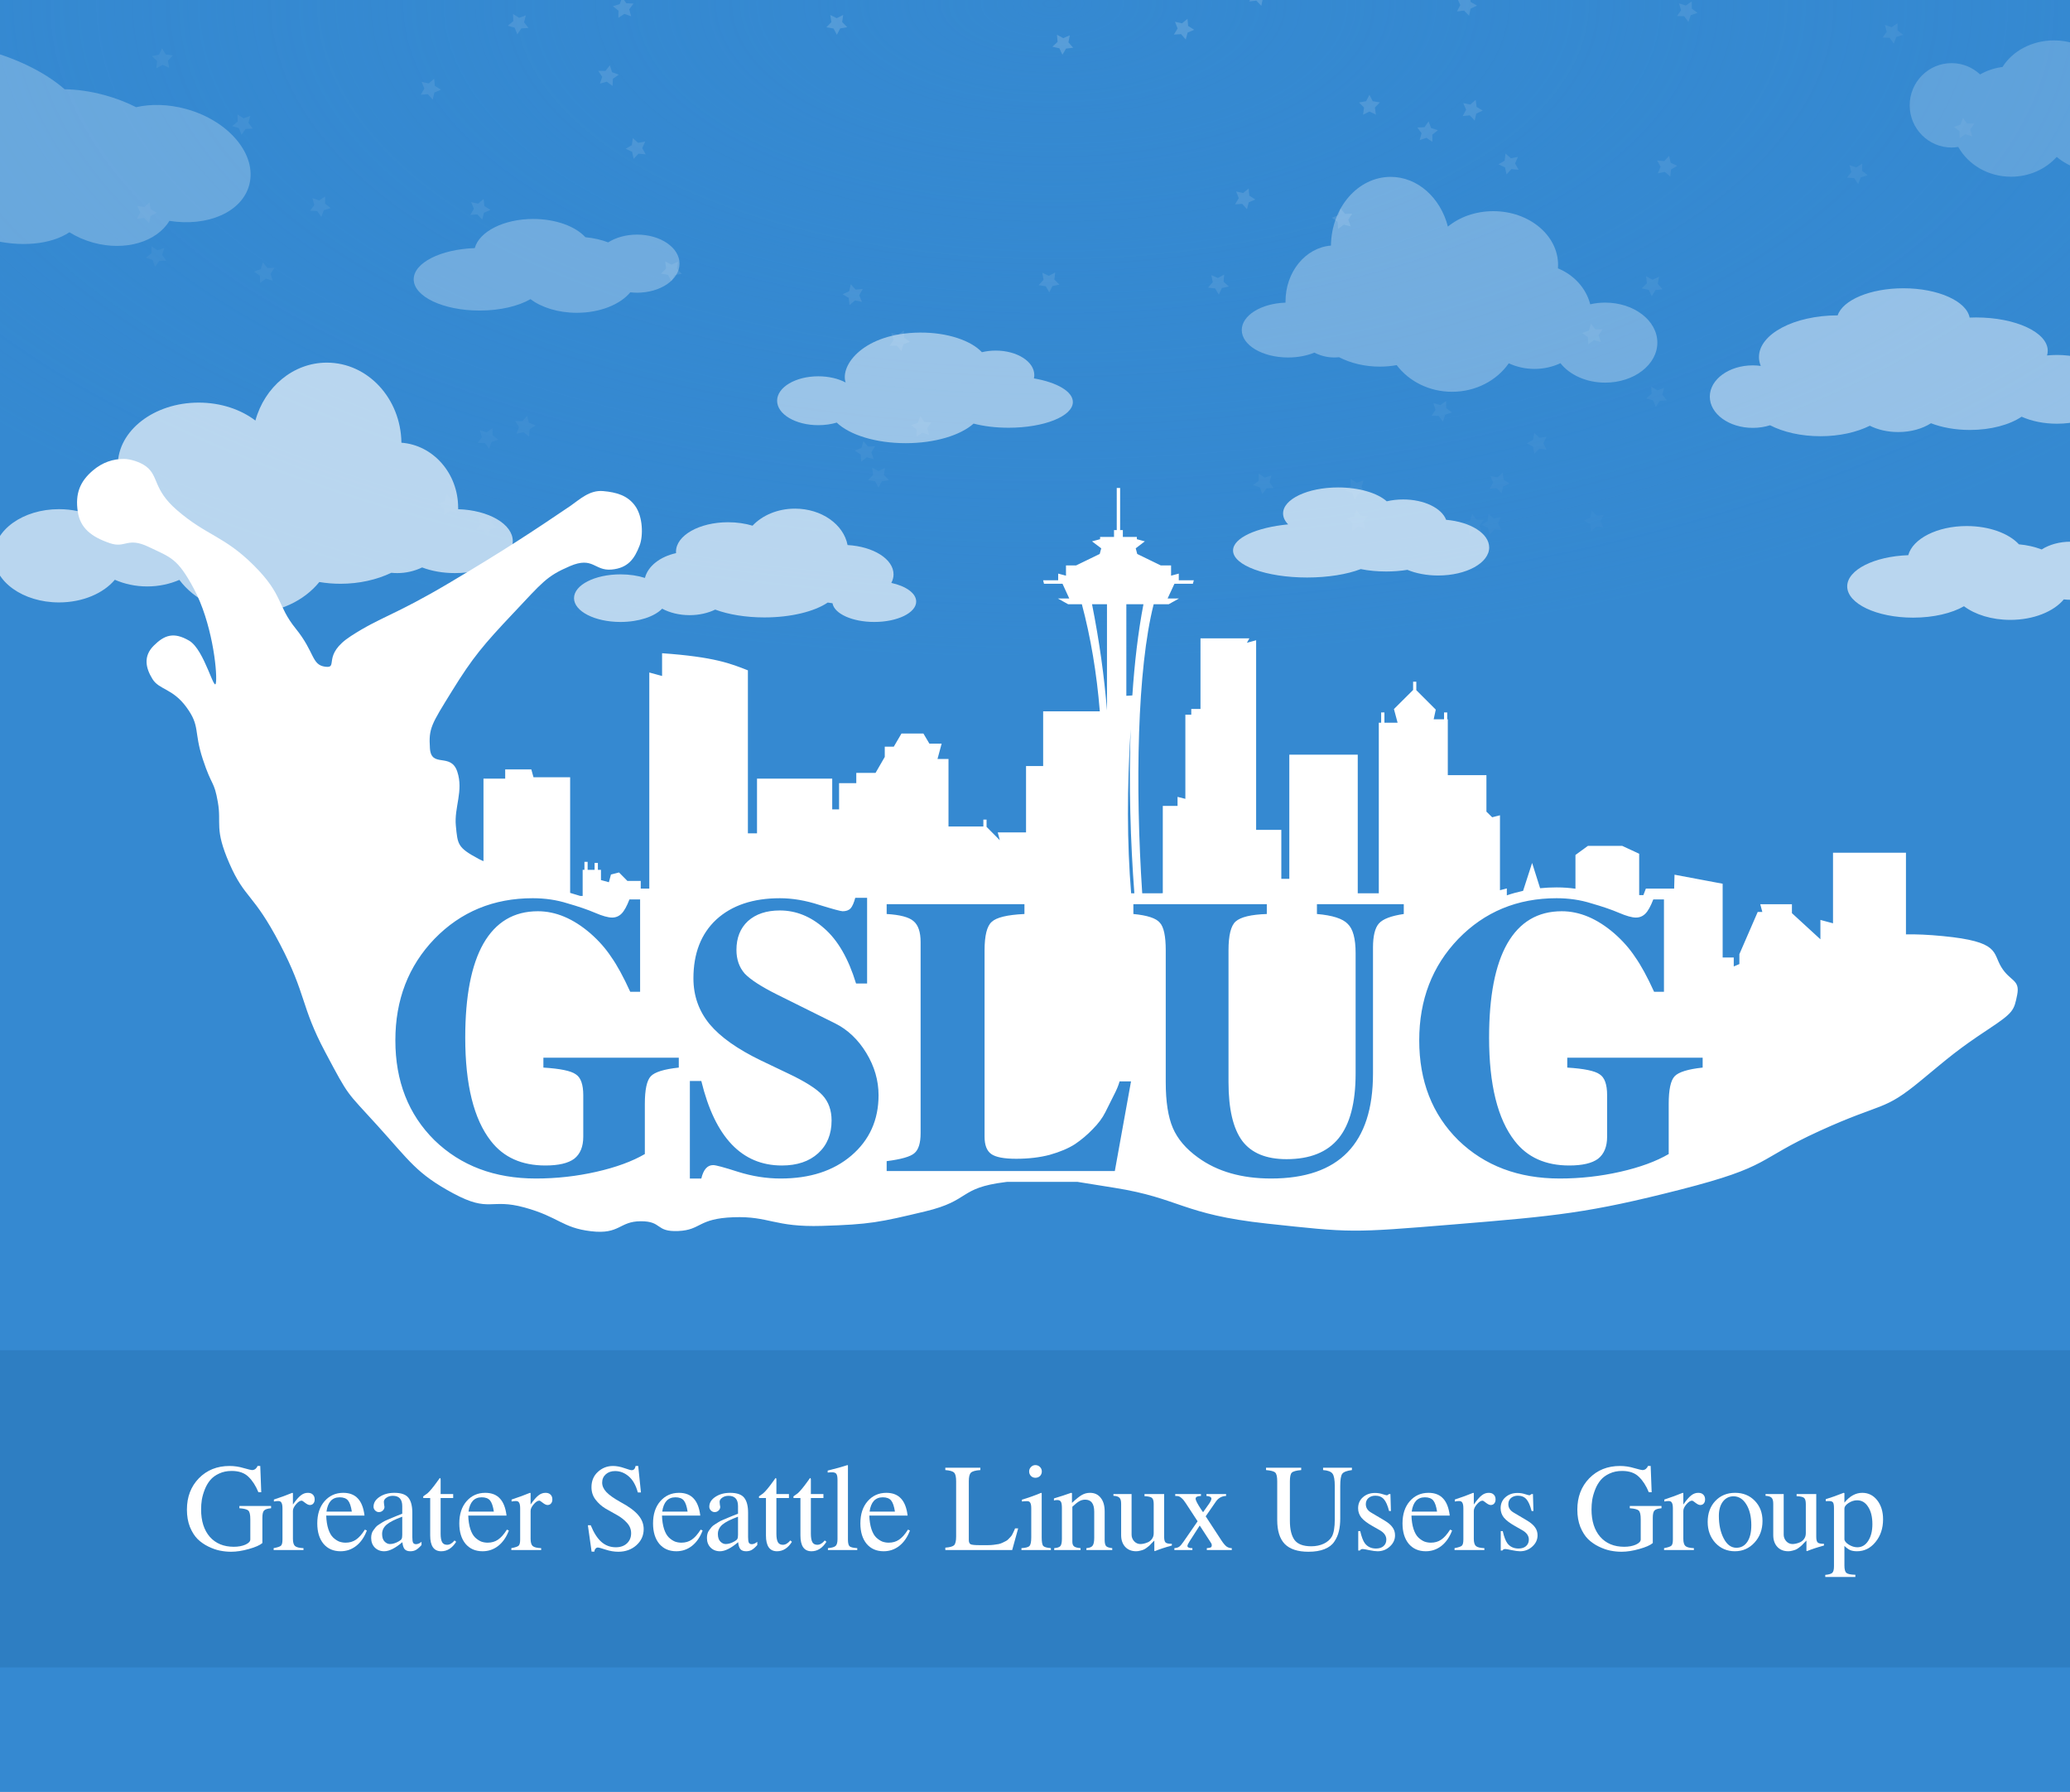 <?xml version="1.0" encoding="UTF-8" standalone="no"?>
<!-- Created with Inkscape (http://www.inkscape.org/) -->

<svg
   xmlns:dc="http://purl.org/dc/elements/1.1/"
   xmlns:cc="http://creativecommons.org/ns#"
   xmlns:rdf="http://www.w3.org/1999/02/22-rdf-syntax-ns#"
   xmlns:svg="http://www.w3.org/2000/svg"
   xmlns="http://www.w3.org/2000/svg"
   xmlns:xlink="http://www.w3.org/1999/xlink"
   xmlns:sodipodi="http://sodipodi.sourceforge.net/DTD/sodipodi-0.dtd"
   xmlns:inkscape="http://www.inkscape.org/namespaces/inkscape"
   width="3431.25"
   height="2970"
   id="svg2398"
   sodipodi:version="0.32"
   inkscape:version="0.48.4 r9939"
   version="1.0"
   sodipodi:docname="banner_38.125x33in.svg"
   inkscape:output_extension="org.inkscape.output.svg.inkscape"
   inkscape:export-xdpi="10"
   inkscape:export-ydpi="10"
   style="display:inline">
  <defs
     id="defs2400">
    <linearGradient
       id="linearGradient4463">
      <stop
         style="stop-color:#3589d1;stop-opacity:0.371;"
         offset="0"
         id="stop4465" />
      <stop
         id="stop5035"
         offset="0.5"
         style="stop-color:#3589d1;stop-opacity:0.707;" />
      <stop
         style="stop-color:#3589d1;stop-opacity:1;"
         offset="1"
         id="stop4467" />
    </linearGradient>
    <linearGradient
       id="linearGradient3659">
      <stop
         style="stop-color:#68b817;stop-opacity:0;"
         offset="0"
         id="stop3661" />
      <stop
         style="stop-color:#e16b50;stop-opacity:1;"
         offset="1"
         id="stop3663" />
    </linearGradient>
    <linearGradient
       id="linearGradient3783">
      <stop
         style="stop-color:#1b081f;stop-opacity:1;"
         offset="0"
         id="stop3785" />
      <stop
         style="stop-color:#481e31;stop-opacity:1;"
         offset="1"
         id="stop3787" />
    </linearGradient>
    <linearGradient
       id="linearGradient3773">
      <stop
         style="stop-color:#ffffff;stop-opacity:0.217;"
         offset="0"
         id="stop3775" />
      <stop
         style="stop-color:#ffffff;stop-opacity:0.631;"
         offset="1"
         id="stop3777" />
    </linearGradient>
    <inkscape:perspective
       sodipodi:type="inkscape:persp3d"
       inkscape:vp_x="0 : 526.18109 : 1"
       inkscape:vp_y="0 : 1000 : 0"
       inkscape:vp_z="744.09448 : 526.18109 : 1"
       inkscape:persp3d-origin="372.04724 : 350.78739 : 1"
       id="perspective2406" />
    <inkscape:perspective
       id="perspective2431"
       inkscape:persp3d-origin="332.67499 : 106.69667 : 1"
       inkscape:vp_z="665.34998 : 160.045 : 1"
       inkscape:vp_y="0 : 1000 : 0"
       inkscape:vp_x="0 : 160.045 : 1"
       sodipodi:type="inkscape:persp3d" />
    <inkscape:perspective
       id="perspective3752"
       inkscape:persp3d-origin="0.5 : 0.33333333 : 1"
       inkscape:vp_z="1 : 0.5 : 1"
       inkscape:vp_y="0 : 1000 : 0"
       inkscape:vp_x="0 : 0.5 : 1"
       sodipodi:type="inkscape:persp3d" />
    <inkscape:perspective
       id="perspective2877"
       inkscape:persp3d-origin="0.5 : 0.33333333 : 1"
       inkscape:vp_z="1 : 0.5 : 1"
       inkscape:vp_y="0 : 1000 : 0"
       inkscape:vp_x="0 : 0.5 : 1"
       sodipodi:type="inkscape:persp3d" />
    <inkscape:perspective
       id="perspective3679"
       inkscape:persp3d-origin="0.5 : 0.33333333 : 1"
       inkscape:vp_z="1 : 0.5 : 1"
       inkscape:vp_y="0 : 1000 : 0"
       inkscape:vp_x="0 : 0.5 : 1"
       sodipodi:type="inkscape:persp3d" />
    <inkscape:perspective
       id="perspective3657"
       inkscape:persp3d-origin="0.5 : 0.33333333 : 1"
       inkscape:vp_z="1 : 0.5 : 1"
       inkscape:vp_y="0 : 1000 : 0"
       inkscape:vp_x="0 : 0.5 : 1"
       sodipodi:type="inkscape:persp3d" />
    <radialGradient
       inkscape:collect="always"
       xlink:href="#linearGradient4463"
       id="radialGradient4473"
       cx="1744.083"
       cy="2157.39"
       fx="1744.083"
       fy="2157.39"
       r="1715.625"
       gradientTransform="matrix(1.328,0,0,0.633,-571.873,-1371.681)"
       gradientUnits="userSpaceOnUse" />
  </defs>
  <sodipodi:namedview
     id="base"
     pagecolor="#ffffff"
     bordercolor="#666666"
     borderopacity="1.0"
     gridtolerance="10000"
     guidetolerance="10"
     objecttolerance="10"
     inkscape:pageopacity="0.0"
     inkscape:pageshadow="2"
     inkscape:zoom="0.14055556"
     inkscape:cx="1078.0384"
     inkscape:cy="1743.3798"
     inkscape:document-units="in"
     inkscape:current-layer="layer3"
     showgrid="false"
     units="in"
     inkscape:window-width="1672"
     inkscape:window-height="1098"
     inkscape:window-x="0"
     inkscape:window-y="28"
     inkscape:window-maximized="0"
     borderlayer="false"
     inkscape:showpageshadow="false"
     fit-margin-top="0"
     fit-margin-left="0"
     fit-margin-right="0"
     fit-margin-bottom="0"
     inkscape:snap-bbox="false"
     inkscape:bbox-nodes="true" />
  <g
     inkscape:groupmode="layer"
     id="layer5"
     inkscape:label="Background"
     style="display:inline"
     transform="translate(0,810)"
     sodipodi:insensitive="true">
    <rect
       style="fill:#3589d1;fill-opacity:1;stroke:none"
       id="rect2853"
       width="3431.25"
       height="2970"
       x="0"
       y="-810" />
  </g>
  <g
     inkscape:groupmode="layer"
     id="layer2"
     inkscape:label="Stars"
     sodipodi:insensitive="true"
     style="display:inline">
    <path
       sodipodi:type="star"
       style="fill:#ffffff;fill-opacity:0.292;stroke:none"
       id="path3949"
       sodipodi:sides="5"
       sodipodi:cx="1055.2101"
       sodipodi:cy="245.8222"
       sodipodi:r1="18.138805"
       sodipodi:r2="9.4327478"
       sodipodi:arg1="0.58800261"
       sodipodi:arg2="1.2163211"
       inkscape:flatsided="false"
       inkscape:rounded="0"
       inkscape:randomized="0"
       d="m 1070.303,255.884 -11.818,-1.215 -8.18,8.617 -2.496,-11.615 -10.723,-5.116 10.276,-5.963 1.552,-11.779 8.847,7.93 11.682,-2.163 -4.808,10.864 z"
       inkscape:transform-center-x="0.088507375"
       inkscape:transform-center-y="-1.7171115" />
    <use
       id="use3951"
       xlink:href="#path3949"
       x="0"
       y="0"
       width="3431.25"
       height="2970"
       transform="matrix(0.403,-0.915,0.915,0.403,764.66,1355.187)" />
    <use
       id="use3953"
       xlink:href="#path3949"
       x="0"
       y="0"
       width="3431.25"
       height="2970"
       transform="matrix(0.963,-0.268,0.268,0.963,374.181,836.166)" />
    <use
       id="use4167"
       xlink:href="#path3949"
       x="0"
       y="0"
       width="3431.25"
       height="2970"
       transform="matrix(0.989,0.148,-0.148,0.989,427.674,349.414)" />
    <use
       id="use4169"
       xlink:href="#path3949"
       x="0"
       y="0"
       width="3431.25"
       height="2970"
       transform="matrix(0.706,0.709,-0.709,0.706,919.91,-357.388)" />
    <use
       id="use4171"
       xlink:href="#path3949"
       x="0"
       y="0"
       width="3431.25"
       height="2970"
       transform="matrix(0.56,0.829,-0.829,0.56,999.95,-972.91)" />
    <use
       id="use4173"
       xlink:href="#path3949"
       x="0"
       y="0"
       width="3431.25"
       height="2970"
       transform="matrix(0.975,0.223,-0.223,0.975,553.759,232.775)" />
    <use
       id="use4177"
       xlink:href="#path3949"
       x="0"
       y="0"
       width="3431.25"
       height="2970"
       transform="matrix(0.431,0.902,-0.902,0.431,26.457,-633.61)" />
    <use
       id="use4179"
       xlink:href="#path3949"
       x="0"
       y="0"
       width="3431.25"
       height="2970"
       transform="matrix(0.741,0.671,-0.671,0.741,177.944,-543.562)" />
    <use
       id="use4181"
       xlink:href="#path3949"
       x="0"
       y="0"
       width="3431.25"
       height="2970"
       transform="matrix(0.648,0.762,-0.762,0.648,2581.577,-676.462)" />
    <use
       id="use4183"
       xlink:href="#path3949"
       x="0"
       y="0"
       width="3431.25"
       height="2970"
       transform="matrix(0.851,-0.526,0.526,0.851,1058.483,338.093)" />
    <use
       id="use4185"
       xlink:href="#path3949"
       x="0"
       y="0"
       width="3431.25"
       height="2970"
       transform="matrix(0.454,-0.891,0.891,0.454,1527.496,1191.608)" />
    <use
       id="use4187"
       xlink:href="#path3949"
       x="0"
       y="0"
       width="3431.25"
       height="2970"
       transform="matrix(0.754,0.657,-0.657,0.754,1805.599,-696.254)" />
    <use
       id="use4189"
       xlink:href="#path3949"
       x="0"
       y="0"
       width="3431.25"
       height="2970"
       transform="matrix(0.674,-0.739,0.739,0.674,1227.694,574.108)" />
    <use
       id="use4191"
       xlink:href="#path3949"
       x="0"
       y="0"
       width="3431.25"
       height="2970"
       transform="matrix(1,-0.01,0.01,1,1444.346,36.166)" />
    <use
       id="use4193"
       xlink:href="#path3949"
       x="0"
       y="0"
       width="3431.25"
       height="2970"
       transform="matrix(0.514,0.858,-0.858,0.514,1430.471,-959.054)" />
    <use
       id="use4195"
       xlink:href="#path3949"
       x="0"
       y="0"
       width="3431.25"
       height="2970"
       transform="matrix(0.947,-0.32,0.32,0.947,941.437,575.069)" />
    <use
       id="use4225"
       xlink:href="#path3949"
       x="0"
       y="0"
       width="3431.25"
       height="2970"
       transform="matrix(0.677,0.736,-0.736,0.677,2262.474,-924.601)" />
    <use
       id="use4227"
       xlink:href="#path3949"
       x="0"
       y="0"
       width="3431.25"
       height="2970"
       transform="matrix(0.998,0.067,-0.067,0.998,1606.965,547.502)" />
    <use
       id="use4229"
       xlink:href="#path3949"
       x="0"
       y="0"
       width="3431.25"
       height="2970"
       transform="matrix(0.973,-0.232,0.232,0.973,1654.994,478.624)" />
    <use
       id="use4241"
       xlink:href="#path3949"
       x="0"
       y="0"
       width="3431.25"
       height="2970"
       transform="matrix(0.841,0.542,-0.542,0.841,115.529,-71.744)" />
    <use
       id="use4243"
       xlink:href="#path3949"
       x="0"
       y="0"
       width="3431.25"
       height="2970"
       transform="matrix(0.988,0.154,-0.154,0.988,-260.646,431.497)" />
    <use
       id="use4245"
       xlink:href="#path3949"
       x="0"
       y="0"
       width="3431.25"
       height="2970"
       transform="matrix(0.988,-0.154,0.154,0.988,-677.897,125.106)" />
    <use
       id="use4247"
       xlink:href="#path3949"
       x="0"
       y="0"
       width="3431.25"
       height="2970"
       transform="matrix(0.678,0.735,-0.735,0.678,273.305,-216.459)" />
    <use
       id="use4249"
       xlink:href="#path3949"
       x="0"
       y="0"
       width="3431.25"
       height="2970"
       transform="matrix(0.593,-0.805,0.805,0.593,-554.319,801.715)" />
    <use
       id="use4251"
       xlink:href="#path3949"
       x="0"
       y="0"
       width="3431.25"
       height="2970"
       transform="matrix(0.534,0.845,-0.845,0.534,-379.72,-906.835)" />
    <use
       id="use4253"
       xlink:href="#path3949"
       x="0"
       y="0"
       width="3431.25"
       height="2970"
       transform="matrix(0.986,-0.166,0.166,0.986,-221.786,-28.296)" />
    <use
       id="use4255"
       xlink:href="#path3949"
       x="0"
       y="0"
       width="3431.25"
       height="2970"
       transform="matrix(0.919,-0.394,0.394,0.919,2070.252,244.229)" />
    <use
       id="use4257"
       xlink:href="#path3949"
       x="0"
       y="0"
       width="3431.25"
       height="2970"
       transform="matrix(0.799,-0.601,0.601,0.799,1771.195,713.554)" />
    <use
       id="use4259"
       xlink:href="#path3949"
       x="0"
       y="0"
       width="3431.25"
       height="2970"
       transform="matrix(0.468,-0.884,0.884,0.468,1929.34,1372.146)" />
    <use
       id="use4289"
       xlink:href="#path3949"
       x="0"
       y="0"
       width="3431.25"
       height="2970"
       transform="matrix(0.842,-0.539,0.539,0.842,-779.047,714.012)" />
    <use
       id="use4291"
       xlink:href="#path3949"
       x="0"
       y="0"
       width="3431.25"
       height="2970"
       transform="matrix(0.468,-0.883,0.883,0.468,-271.861,1269.275)" />
    <use
       id="use4383"
       xlink:href="#path3949"
       x="0"
       y="0"
       width="3431.25"
       height="2970"
       transform="matrix(0.516,-0.856,0.856,0.516,278.806,790.083)" />
    <use
       id="use4385"
       xlink:href="#path3949"
       x="0"
       y="0"
       width="3431.25"
       height="2970"
       transform="matrix(0.966,-0.257,0.257,0.966,30.584,481.819)" />
    <use
       id="use4395"
       xlink:href="#path3949"
       x="0"
       y="0"
       width="3431.25"
       height="2970"
       transform="matrix(0.575,0.818,-0.818,0.575,1333.131,-537.954)" />
    <use
       id="use4397"
       xlink:href="#path3949"
       x="0"
       y="0"
       width="3431.25"
       height="2970"
       transform="matrix(0.919,-0.394,0.394,0.919,-536.316,531.389)" />
    <use
       id="use4399"
       xlink:href="#path3949"
       x="0"
       y="0"
       width="3431.25"
       height="2970"
       transform="matrix(0.731,0.682,-0.682,0.731,1459.088,-570.186)" />
    <use
       id="use4401"
       xlink:href="#path3949"
       x="0"
       y="0"
       width="3431.25"
       height="2970"
       transform="matrix(0.991,-0.13,0.13,0.991,1017.31,694.589)" />
    <use
       id="use4403"
       xlink:href="#path3949"
       x="0"
       y="0"
       width="3431.25"
       height="2970"
       transform="matrix(0.972,0.234,-0.234,0.972,1282.495,377.119)" />
    <use
       id="use4405"
       xlink:href="#path3949"
       x="0"
       y="0"
       width="3431.25"
       height="2970"
       transform="matrix(0.717,-0.697,0.697,0.717,1437.767,778.338)" />
    <use
       id="use4407"
       xlink:href="#path3949"
       x="0"
       y="0"
       width="3431.25"
       height="2970"
       transform="matrix(0.997,0.077,-0.077,0.997,1356.997,-365.159)" />
    <use
       id="use4409"
       xlink:href="#path3949"
       x="0"
       y="0"
       width="3431.25"
       height="2970"
       transform="matrix(0.748,0.663,-0.663,0.748,1858.146,-83.206)" />
    <use
       id="use4411"
       xlink:href="#path3949"
       x="0"
       y="0"
       width="3431.25"
       height="2970"
       transform="matrix(1,-0.017,0.017,1,1414.411,640.746)" />
    <use
       id="use4413"
       xlink:href="#path3949"
       x="0"
       y="0"
       width="3431.25"
       height="2970"
       transform="matrix(0.845,0.535,-0.535,0.845,1735.431,-788.926)" />
    <use
       id="use4415"
       xlink:href="#path3949"
       x="0"
       y="0"
       width="3431.25"
       height="2970"
       transform="matrix(0.681,0.732,-0.732,0.681,1850.216,-258.969)" />
    <use
       id="use4417"
       xlink:href="#path3949"
       x="0"
       y="0"
       width="3431.25"
       height="2970"
       transform="matrix(0.939,0.344,-0.344,0.939,1363.741,-418.442)" />
    <use
       id="use4419"
       xlink:href="#path3949"
       x="0"
       y="0"
       width="3431.25"
       height="2970"
       transform="matrix(0.988,-0.152,0.152,0.988,1167.748,727.112)" />
    <use
       id="use4421"
       xlink:href="#path3949"
       x="0"
       y="0"
       width="3431.25"
       height="2970"
       transform="matrix(0.98,0.2,-0.2,0.98,1458.22,417.933)" />
    <use
       id="use4423"
       xlink:href="#path3949"
       x="0"
       y="0"
       width="3431.25"
       height="2970"
       transform="matrix(0.493,-0.87,0.87,0.493,2522.343,1009.962)" />
    <use
       id="use4425"
       xlink:href="#path3949"
       x="0"
       y="0"
       width="3431.25"
       height="2970"
       transform="matrix(0.678,0.735,-0.735,0.678,1409.481,-983.941)" />
    <use
       id="use4427"
       xlink:href="#path3949"
       x="0"
       y="0"
       width="3431.25"
       height="2970"
       transform="matrix(0.875,-0.484,0.484,0.875,919.104,343.504)" />
    <use
       id="use4429"
       xlink:href="#path3949"
       x="0"
       y="0"
       width="3431.25"
       height="2970"
       transform="matrix(0.999,0.036,-0.036,0.999,1503.539,451.071)" />
    <use
       id="use4431"
       xlink:href="#path3949"
       x="0"
       y="0"
       width="3431.25"
       height="2970"
       transform="matrix(0.984,-0.18,0.18,0.984,1663.781,604.44)" />
    <use
       id="use4441"
       xlink:href="#path3949"
       x="0"
       y="0"
       width="3431.25"
       height="2970"
       transform="matrix(0.767,0.642,-0.642,0.767,1778.531,-857.31)" />
    <use
       id="use4455"
       xlink:href="#path3949"
       x="0"
       y="0"
       width="3431.25"
       height="2970"
       transform="matrix(0.869,-0.496,0.496,0.869,-326.058,457.14)" />
    <use
       id="use4457"
       xlink:href="#path3949"
       x="0"
       y="0"
       width="3431.25"
       height="2970"
       transform="matrix(0.859,0.513,-0.513,0.859,227.293,-626.382)" />
    <use
       id="use4459"
       xlink:href="#path3949"
       x="0"
       y="0"
       width="3431.25"
       height="2970"
       transform="matrix(0.924,-0.383,0.383,0.924,-263.316,1047.567)" />
  </g>
  <g
     inkscape:groupmode="layer"
     id="layer4"
     inkscape:label="Sky"
     sodipodi:insensitive="true"
     style="display:inline">
    <rect
       y="-1086.253"
       x="0"
       height="1086.253"
       width="3431.25"
       id="rect4461"
       style="fill:url(#radialGradient4473);fill-opacity:1;stroke:none;display:inline"
       transform="scale(1,-1)" />
  </g>
  <g
     inkscape:groupmode="layer"
     id="layer1"
     inkscape:label="Clouds"
     transform="translate(0,810)"
     style="display:inline"
     sodipodi:insensitive="true">
    <path
       style="fill:#ffffff;fill-opacity:0.655;stroke:none;display:inline"
       d="m 1317.744,33.03 c -28.701,0 -54.196,11.093 -70.317,28.246 -12.079,-3.63 -25.854,-5.709 -40.488,-5.709 -47.714,0 -86.387,21.868 -86.387,48.836 0,0.799 0.033,1.587 0.099,2.376 -26.498,5.798 -46.706,21.598 -51.575,41.082 -11.78,-3.747 -25.668,-5.907 -40.554,-5.907 -42.527,0 -77.016,17.65 -77.016,39.432 0,21.782 34.489,39.465 77.016,39.465 30.306,0 56.498,-8.972 69.064,-22.009 12.625,6.733 28.407,10.724 45.504,10.724 15.763,0 30.386,-3.399 42.468,-9.206 21.788,8.072 50.272,12.968 81.471,12.968 44.267,0 83.103,-9.839 105.031,-24.649 2.594,0.455 5.227,0.844 7.92,1.155 2.925,17.361 32.788,31.018 69.228,31.018 38.379,0 69.493,-15.152 69.493,-33.822 0,-13.771 -16.93,-25.616 -41.214,-30.886 2.357,-4.491 3.663,-9.253 3.663,-14.189 0,-25.341 -33.432,-46.15 -76.191,-48.572 -6.545,-34.191 -43.09,-60.352 -87.212,-60.352 z"
       id="path3645"
       inkscape:connector-curvature="0" />
    <path
       style="fill:#ffffff;fill-opacity:0.655;stroke:none;display:inline"
       d="m 2218.061,-2.11 c -50.378,0 -91.205,19.311 -91.205,43.126 0,6.46 3.007,12.594 8.392,18.095 -52.565,5.062 -91.321,22.501 -91.321,43.271 0,24.731 54.952,44.787 122.733,44.787 35.02,0 66.572,-5.373 88.932,-13.958 12.673,2.546 26.958,3.992 42.077,3.992 12.467,0 24.36,-0.97 35.258,-2.739 14.177,5.889 31.846,9.383 50.993,9.383 46.714,0 84.561,-20.8 84.561,-46.447 0,-23.187 -30.933,-42.391 -71.39,-45.865 -7.251,-19.301 -36.369,-33.743 -71.216,-33.743 -9.596,0 -18.765,1.099 -27.157,3.089 -15.304,-13.663 -45.676,-22.991 -80.656,-22.991 z"
       id="path3677"
       inkscape:connector-curvature="0" />
    <path
       style="fill:#ffffff;fill-opacity:0.655;stroke:none;display:inline"
       d="m 3260.045,61.883 c -48.901,0 -89.449,20.928 -96.9,48.304 -56.57,1.955 -101.193,24.341 -101.193,51.686 0,28.63 48.901,51.817 109.228,51.817 33.97,0 64.31,-7.356 84.344,-18.899 18.339,13.813 45.903,22.607 76.733,22.607 38.6,0 72.043,-13.792 88.703,-33.959 3.669,0.404 7.419,0.651 11.255,0.651 38.854,0 70.357,-21.556 70.357,-48.141 0,-26.585 -31.503,-48.141 -70.357,-48.141 -18.518,0 -35.351,4.879 -47.913,12.881 -11.291,-4.342 -24.075,-7.289 -37.732,-8.522 -16.543,-18.032 -49.088,-30.283 -86.523,-30.283 z"
       id="path3809"
       inkscape:connector-curvature="0" />
    <path
       style="fill:#ffffff;fill-opacity:0.21;stroke:none;display:inline"
       d="m 3404.797,-743.045 c 48.248,0 88.255,30.406 95.607,70.18 55.815,2.84 99.843,35.365 99.843,75.095 0,41.596 -48.248,75.284 -107.77,75.284 -33.517,0 -63.452,-10.688 -83.219,-27.458 -18.094,20.069 -45.29,32.845 -75.709,32.845 -38.085,0 -71.082,-20.038 -87.519,-49.339 -3.62,0.587 -7.32,0.945 -11.104,0.945 -38.336,0 -69.418,-31.319 -69.418,-69.944 0,-38.625 31.083,-69.943 69.418,-69.943 18.271,0 34.879,7.089 47.274,18.715 11.14,-6.308 23.754,-10.59 37.228,-12.382 16.323,-26.198 48.433,-43.998 85.369,-43.998 z"
       id="path3895"
       inkscape:connector-curvature="0" />
    <path
       inkscape:connector-curvature="0"
       id="path3891"
       d="m -19.696,-413.749 c -76.799,-20.957 -129.111,-75.604 -116.869,-122.055 3.32,-12.599 11.059,-23.314 22.095,-31.803 -77.531,-31.741 -127.648,-81.876 -116.972,-122.387 12.713,-48.237 106.793,-64.495 210.122,-36.299 53.386,14.568 98.723,38.174 128.397,64.218 20.629,0.305 43.147,3.428 66.196,9.717 19.006,5.186 36.637,12.024 52.341,20.009 24.639,-5.588 53.37,-5.053 82.559,2.912 71.213,19.433 118.217,75.747 105.033,125.77 -11.919,45.224 -68.947,69.814 -132.407,59.76 -20.976,34.63 -72.787,50.685 -125.909,36.189 -14.629,-3.992 -28.04,-9.95 -39.812,-17.322 -30.353,20.282 -81.448,25.842 -134.774,11.29 z"
       style="fill:#ffffff;fill-opacity:0.261;stroke:none;display:inline" />
    <path
       style="fill:#ffffff;fill-opacity:0.655;stroke:none;display:inline"
       d="m 541.801,-208.958 c -55.931,0 -103.192,40.483 -118.454,96 -24.195,-18.409 -57.37,-29.75 -93.98,-29.75 -74.047,0 -134.086,46.452 -134.086,103.758 0,2.238 0.095,4.469 0.275,6.672 -33.228,12.808 -58.335,38.377 -66.814,69.431 -9.812,-2.1 -20.193,-3.258 -30.959,-3.258 -59.622,0 -107.961,34.591 -107.961,77.266 0,42.675 48.338,77.305 107.961,77.305 39.305,0 73.692,-15.075 92.573,-37.547 16.116,7.045 34.36,11.055 53.69,11.055 19.158,0 37.25,-3.932 53.261,-10.861 24.757,33.077 68.079,55.001 117.383,55.001 47.535,0 89.493,-20.367 114.63,-51.472 11.271,1.903 23.013,2.909 35.089,2.909 31.12,0 60.08,-6.709 84.251,-18.192 3.218,0.331 6.49,0.504 9.79,0.504 14.696,0 28.673,-3.341 41.269,-9.387 15.469,5.933 34.237,9.387 54.485,9.387 52.891,0 95.785,-23.722 95.785,-52.984 0,-28.297 -40.114,-51.411 -90.584,-52.907 0.015,-0.761 0.031,-1.524 0.031,-2.289 0,-57.244 -41.504,-104.087 -94.041,-107.908 -0.96,-73.475 -55.915,-132.733 -123.593,-132.733 z"
       id="path3627"
       inkscape:connector-curvature="0" />
    <path
       style="fill:#ffffff;fill-opacity:0.498;stroke:none;display:inline"
       d="m 1524.753,-258.784 c -92.612,0.797 -132.661,53.636 -123.02,82.725 -12.056,-6.383 -27.927,-10.261 -45.351,-10.261 -37.67,0 -68.232,18.153 -68.232,40.52 0,22.367 30.562,40.482 68.232,40.482 11.01,0 21.389,-1.518 30.596,-4.269 21.017,20.229 64.306,34.116 114.332,34.116 48.619,0 90.902,-13.123 112.534,-32.431 16.691,4.339 36.582,6.853 57.971,6.853 58.859,0 106.58,-19.073 106.58,-42.617 0,-17.576 -26.595,-32.65 -64.562,-39.172 0.401,-1.833 0.637,-3.677 0.637,-5.58 0,-22.367 -28.647,-40.52 -63.963,-40.52 -8.065,0 -15.775,0.97 -22.881,2.696 -17.763,-19.183 -57.152,-32.937 -102.872,-32.543 z"
       id="path3667"
       inkscape:connector-curvature="0"
       sodipodi:nodetypes="scssscscsscsscs" />
    <path
       style="fill:#ffffff;fill-opacity:0.479;stroke:none;display:inline"
       d="m 3155.001,-332.206 c -54.866,0 -100.361,19.449 -108.884,44.898 -72.061,0.077 -130.446,30.979 -130.446,69.075 0,5.05 1.035,9.971 2.982,14.713 -4.27,-0.58 -8.681,-0.91 -13.182,-0.91 -39.374,0 -71.277,23.206 -71.277,51.814 0,28.608 31.903,51.784 71.277,51.784 10.169,0 19.848,-1.551 28.6,-4.338 21.846,11.26 51.171,18.171 83.445,18.171 31.524,0 60.247,-6.584 81.924,-17.383 13.089,6.572 29.409,10.466 47.091,10.466 21.103,0 40.225,-5.567 54.278,-14.592 18.043,6.998 40.373,11.133 64.537,11.133 34.84,0 65.832,-8.588 85.712,-21.963 16.26,7.295 36.554,11.619 58.572,11.619 53.436,0 96.746,-25.533 96.746,-57.002 0,-31.469 -43.31,-56.971 -96.746,-56.971 -5.605,0 -11.089,0.311 -16.433,0.849 0.765,-2.534 1.163,-5.134 1.163,-7.766 0,-30.515 -53.222,-55.242 -118.845,-55.242 -3.594,0 -7.134,0.097 -10.647,0.243 -5.133,-27.249 -52.361,-48.599 -109.868,-48.599 z"
       id="path3781"
       inkscape:connector-curvature="0" />
    <path
       inkscape:connector-curvature="0"
       id="path3893"
       d="m 883.868,-447.091 c -48.901,0 -89.449,20.928 -96.9,48.304 -56.57,1.955 -101.193,24.341 -101.193,51.686 0,28.63 48.901,51.817 109.228,51.817 33.97,0 64.31,-7.356 84.344,-18.899 18.339,13.813 45.903,22.607 76.733,22.607 38.6,0 72.043,-13.792 88.703,-33.959 3.669,0.404 7.419,0.651 11.255,0.651 38.854,0 70.357,-21.556 70.357,-48.141 0,-26.585 -31.503,-48.141 -70.357,-48.141 -18.518,0 -35.351,4.879 -47.913,12.881 -11.291,-4.342 -24.075,-7.289 -37.732,-8.522 -16.543,-18.032 -49.088,-30.283 -86.523,-30.283 z"
       style="fill:#ffffff;fill-opacity:0.292;stroke:none;display:inline" />
    <path
       inkscape:connector-curvature="0"
       id="path3873"
       d="m 2305.164,-516.858 c 44.794,0 82.644,34.741 94.867,82.383 19.378,-15.797 45.946,-25.53 75.266,-25.53 59.303,0 107.386,39.863 107.386,89.04 0,1.92 -0.076,3.835 -0.221,5.725 26.611,10.991 46.719,32.933 53.51,59.582 7.858,-1.802 16.172,-2.796 24.795,-2.796 47.75,0 86.463,29.684 86.463,66.306 0,36.621 -38.713,66.339 -86.463,66.339 -31.478,0 -59.019,-12.936 -74.139,-32.221 -12.907,6.046 -27.518,9.487 -42.999,9.487 -15.343,0 -29.833,-3.374 -42.656,-9.32 -19.827,28.385 -54.523,47.199 -94.009,47.199 -38.07,0 -71.672,-17.478 -91.804,-44.17 -9.027,1.633 -18.431,2.496 -28.102,2.496 -24.923,0 -48.116,-5.757 -67.475,-15.611 -2.578,0.284 -5.198,0.433 -7.84,0.433 -11.77,0 -22.964,-2.867 -33.051,-8.055 -12.389,5.092 -27.419,8.055 -43.636,8.055 -42.359,0 -76.712,-20.357 -76.712,-45.469 0,-24.283 32.126,-44.119 72.546,-45.402 -0.011,-0.653 -0.025,-1.307 -0.025,-1.964 0,-49.124 33.24,-89.322 75.315,-92.601 0.769,-63.052 44.781,-113.904 98.983,-113.904 z"
       style="fill:#ffffff;fill-opacity:0.306;stroke:none;display:inline" />
  </g>
  <g
     inkscape:groupmode="layer"
     id="layer3"
     inkscape:label="Slug and text"
     style="display:inline"
     transform="translate(0,810)"
     sodipodi:insensitive="true">
    <g
       id="g5002">
      <rect
         y="1427.948"
         x="0"
         height="525.727"
         width="3431.25"
         id="rect3089"
         style="fill:#2e7ec2;fill-opacity:1;stroke:none" />
      <g
         style="font-size:206.048px;font-style:normal;font-variant:normal;font-weight:normal;font-stretch:normal;text-align:center;line-height:100%;writing-mode:lr-tb;text-anchor:middle;fill:#ffffff;fill-opacity:1;stroke:none;font-family:FreeSerif;-inkscape-font-specification:FreeSerif"
         id="text3666">
        <path
           d="m 384.033,1627.968 c -7.83,2e-4 -14.767,1.442 -20.811,4.327 -6.044,2.748 -10.921,6.319 -14.629,10.714 -3.709,4.396 -6.731,9.547 -9.066,15.454 -2.335,5.907 -3.984,11.607 -4.945,17.102 -0.824,5.357 -1.236,10.783 -1.236,16.278 -3e-5,19.094 4.808,34.204 14.423,45.331 9.753,10.989 23.009,16.484 39.767,16.484 7.418,0 13.805,-1.168 19.162,-3.503 5.495,-2.473 8.242,-5.357 8.242,-8.654 l 0,-33.38 c -1.1e-4,-7.692 -1.099,-12.5 -3.297,-14.423 -2.061,-2.06 -7.006,-3.365 -14.835,-3.915 l 0,-3.709 52.542,0 0,3.709 c -6.044,0.549 -9.959,1.855 -11.745,3.915 -1.786,1.923 -2.679,5.907 -2.679,11.951 l 0,41.828 c -4.121,3.571 -11.607,6.868 -22.459,9.89 -10.715,3.022 -20.468,4.533 -29.259,4.533 -6.182,0 -12.363,-0.618 -18.544,-1.854 -6.181,-1.236 -12.638,-3.503 -19.369,-6.8 -6.731,-3.297 -12.638,-7.418 -17.72,-12.363 -5.083,-5.082 -9.341,-11.813 -12.775,-20.193 -3.297,-8.379 -4.945,-17.926 -4.945,-28.641 -10e-6,-21.017 6.594,-38.325 19.781,-51.924 13.324,-13.599 30.289,-20.399 50.894,-20.399 7.967,2e-4 15.797,1.168 23.489,3.503 7.83,2.198 12.363,3.297 13.599,3.297 2.198,10e-5 4.121,-0.618 5.769,-1.854 1.648,-1.373 2.816,-3.022 3.503,-4.945 l 4.533,0 1.648,43.476 -4.739,0 c -4.396,-10.714 -9.89,-19.231 -16.484,-25.55 -6.594,-6.456 -15.866,-9.684 -27.816,-9.684"
           style="line-height:100%;fill:#ffffff;font-family:FreeSerif;-inkscape-font-specification:FreeSerif"
           id="path4913"
           inkscape:connector-curvature="0" />
        <path
           d="m 513.566,1684.425 c -2.061,10e-5 -4.602,-1.167 -7.624,-3.503 -3.022,-2.473 -5.014,-3.709 -5.975,-3.709 -2.747,0 -5.838,1.992 -9.272,5.975 -3.434,3.984 -5.151,7.624 -5.151,10.921 l 0,46.361 c -3e-5,5.907 1.168,9.89 3.503,11.951 2.335,2.061 7.006,3.228 14.011,3.503 l 0,3.091 -49.451,0 0,-3.091 c 6.594,-1.236 10.646,-2.61 12.157,-4.121 1.648,-1.511 2.473,-4.877 2.473,-10.096 l 0,-51.512 c -10e-6,-4.533 -0.549,-7.692 -1.648,-9.478 -0.962,-1.923 -2.747,-2.885 -5.357,-2.885 -2.198,10e-5 -4.602,0.275 -7.212,0.824 l 0,-3.297 c 10.989,-3.571 21.154,-7.28 30.495,-11.127 l 1.03,0.412 0,18.956 c 5.082,-7.28 9.409,-12.294 12.981,-15.041 3.571,-2.885 7.486,-4.327 11.745,-4.327 3.571,10e-5 6.319,0.962 8.242,2.885 2.06,1.923 3.091,4.602 3.091,8.036 -7e-5,2.885 -0.756,5.151 -2.267,6.8 -1.374,1.648 -3.297,2.473 -5.769,2.473"
           style="line-height:100%;fill:#ffffff;font-family:FreeSerif;-inkscape-font-specification:FreeSerif"
           id="path4915"
           inkscape:connector-curvature="0" />
        <path
           d="m 540.752,1701.939 c 0.275,8.654 1.442,16.14 3.503,22.459 2.06,6.181 4.739,10.852 8.036,14.011 3.297,3.022 6.593,5.22 9.89,6.593 3.434,1.236 7.006,1.854 10.714,1.854 6.593,0 12.294,-1.648 17.102,-4.945 4.945,-3.297 9.89,-8.86 14.835,-16.69 l 3.297,1.442 c -4.258,11.127 -10.165,19.643 -17.72,25.55 -7.555,5.907 -16.209,8.86 -25.962,8.86 -11.813,0 -21.223,-4.121 -28.229,-12.363 -6.868,-8.379 -10.302,-19.643 -10.302,-33.792 0,-15.248 3.984,-27.473 11.951,-36.676 8.105,-9.341 18.476,-14.011 31.113,-14.011 10.44,10e-5 18.544,3.159 24.314,9.478 5.769,6.182 9.409,15.591 10.921,28.229 l -63.463,0 m 0.412,-6.593 42.034,0 c -1.374,-8.929 -3.503,-15.11 -6.387,-18.544 -2.885,-3.434 -7.486,-5.151 -13.805,-5.151 -12.363,10e-5 -19.643,7.899 -21.841,23.695"
           style="line-height:100%;fill:#ffffff;font-family:FreeSerif;-inkscape-font-specification:FreeSerif"
           id="path4917"
           inkscape:connector-curvature="0" />
        <path
           d="m 615.257,1739.027 c -10e-6,-2.473 0.275,-4.739 0.824,-6.8 0.549,-2.198 1.511,-4.19 2.885,-5.975 1.374,-1.923 2.679,-3.64 3.915,-5.151 1.236,-1.511 3.091,-3.022 5.563,-4.533 2.473,-1.648 4.533,-2.953 6.181,-3.915 1.648,-1.099 4.121,-2.335 7.418,-3.709 3.434,-1.511 6.044,-2.61 7.83,-3.297 1.786,-0.824 4.602,-1.992 8.448,-3.503 3.846,-1.511 6.662,-2.61 8.448,-3.297 l 0,-12.569 c -6e-5,-11.401 -5.22,-17.102 -15.66,-17.102 -4.121,10e-5 -7.624,1.03 -10.508,3.091 -2.885,1.923 -4.327,4.258 -4.327,7.006 -3e-5,1.099 0.137,2.61 0.412,4.533 0.412,1.923 0.618,3.159 0.618,3.709 -2e-5,2.335 -0.962,4.396 -2.885,6.181 -1.786,1.648 -3.915,2.473 -6.387,2.473 -2.335,0 -4.396,-0.893 -6.181,-2.679 -1.786,-1.786 -2.679,-3.846 -2.679,-6.181 -1e-5,-6.456 3.297,-11.882 9.89,-16.278 6.731,-4.533 14.973,-6.8 24.726,-6.8 11.264,10e-5 19.025,2.747 23.283,8.242 4.258,5.357 6.387,13.599 6.387,24.726 l 0,40.179 c -7e-5,4.533 0.412,7.692 1.236,9.478 0.961,1.648 2.61,2.473 4.945,2.473 2.885,0 5.907,-1.305 9.066,-3.915 l 0,5.357 c -3.572,3.984 -6.731,6.731 -9.478,8.242 -2.61,1.374 -5.632,2.061 -9.066,2.061 -4.258,0 -7.418,-1.168 -9.478,-3.503 -1.923,-2.335 -3.159,-6.181 -3.709,-11.539 -11.813,10.028 -21.841,15.041 -30.083,15.041 -6.319,0 -11.539,-2.061 -15.66,-6.181 -3.984,-4.121 -5.975,-9.409 -5.975,-15.866 m 51.512,-5.357 0,-29.877 c -12.363,4.533 -21.017,8.929 -25.962,13.187 -4.945,4.258 -7.418,9.409 -7.418,15.454 -3e-5,5.632 1.374,9.822 4.121,12.569 2.747,2.747 5.701,4.121 8.86,4.121 4.67,10e-5 9.684,-1.58 15.041,-4.739 2.198,-1.236 3.64,-2.541 4.327,-3.915 0.687,-1.374 1.03,-3.64 1.03,-6.8"
           style="line-height:100%;fill:#ffffff;font-family:FreeSerif;-inkscape-font-specification:FreeSerif"
           id="path4919"
           inkscape:connector-curvature="0" />
        <path
           d="m 751.204,1666.293 0,6.594 -20.811,0 0,58.93 c -3e-5,6.456 0.824,11.195 2.473,14.217 1.648,2.885 4.396,4.327 8.242,4.327 4.258,0 8.379,-2.404 12.363,-7.212 l 2.679,2.267 c -6.594,10.44 -14.835,15.66 -24.726,15.66 -12.226,0 -18.338,-8.723 -18.338,-26.168 l 0,-62.02 -10.921,0 c -0.549,-0.412 -0.824,-0.893 -0.824,-1.442 0,-0.687 0.206,-1.236 0.618,-1.648 0.412,-0.412 1.168,-0.961 2.267,-1.648 1.236,-0.824 2.679,-1.854 4.327,-3.091 1.648,-1.373 3.915,-3.777 6.8,-7.212 2.885,-3.434 6.044,-7.555 9.478,-12.363 2.198,-3.159 3.571,-5.082 4.121,-5.769 0.962,1e-4 1.442,0.893 1.442,2.679 l 0,23.901 20.811,0"
           style="line-height:100%;fill:#ffffff;font-family:FreeSerif;-inkscape-font-specification:FreeSerif"
           id="path4921"
           inkscape:connector-curvature="0" />
        <path
           d="m 776.177,1701.939 c 0.275,8.654 1.442,16.14 3.503,22.459 2.06,6.181 4.739,10.852 8.036,14.011 3.297,3.022 6.593,5.22 9.89,6.593 3.434,1.236 7.006,1.854 10.714,1.854 6.593,0 12.294,-1.648 17.102,-4.945 4.945,-3.297 9.89,-8.86 14.835,-16.69 l 3.297,1.442 c -4.258,11.127 -10.165,19.643 -17.72,25.55 -7.555,5.907 -16.209,8.86 -25.962,8.86 -11.813,0 -21.223,-4.121 -28.229,-12.363 -6.868,-8.379 -10.302,-19.643 -10.302,-33.792 0,-15.248 3.984,-27.473 11.951,-36.676 8.105,-9.341 18.476,-14.011 31.113,-14.011 10.44,10e-5 18.544,3.159 24.314,9.478 5.769,6.182 9.409,15.591 10.921,28.229 l -63.463,0 m 0.412,-6.593 42.034,0 c -1.374,-8.929 -3.503,-15.11 -6.387,-18.544 -2.885,-3.434 -7.486,-5.151 -13.805,-5.151 -12.363,10e-5 -19.643,7.899 -21.841,23.695"
           style="line-height:100%;fill:#ffffff;font-family:FreeSerif;-inkscape-font-specification:FreeSerif"
           id="path4923"
           inkscape:connector-curvature="0" />
        <path
           d="m 907.552,1684.425 c -2.061,10e-5 -4.602,-1.167 -7.624,-3.503 -3.022,-2.473 -5.014,-3.709 -5.975,-3.709 -2.747,0 -5.838,1.992 -9.272,5.975 -3.434,3.984 -5.151,7.624 -5.151,10.921 l 0,46.361 c -3e-5,5.907 1.168,9.89 3.503,11.951 2.335,2.061 7.006,3.228 14.011,3.503 l 0,3.091 -49.451,0 0,-3.091 c 6.594,-1.236 10.646,-2.61 12.157,-4.121 1.648,-1.511 2.473,-4.877 2.473,-10.096 l 0,-51.512 c -2e-5,-4.533 -0.549,-7.692 -1.648,-9.478 -0.962,-1.923 -2.747,-2.885 -5.357,-2.885 -2.198,10e-5 -4.602,0.275 -7.212,0.824 l 0,-3.297 c 10.989,-3.571 21.154,-7.28 30.495,-11.127 l 1.03,0.412 0,18.956 c 5.082,-7.28 9.409,-12.294 12.981,-15.041 3.571,-2.885 7.486,-4.327 11.745,-4.327 3.571,10e-5 6.319,0.962 8.242,2.885 2.06,1.923 3.091,4.602 3.091,8.036 -7e-5,2.885 -0.756,5.151 -2.267,6.8 -1.374,1.648 -3.297,2.473 -5.769,2.473"
           style="line-height:100%;fill:#ffffff;font-family:FreeSerif;-inkscape-font-specification:FreeSerif"
           id="path4925"
           inkscape:connector-curvature="0" />
        <path
           d="m 1046.161,1731.198 c 0,-6.456 -2.267,-12.157 -6.8,-17.102 -4.533,-5.082 -10.028,-9.409 -16.484,-12.981 -6.456,-3.571 -12.912,-7.212 -19.369,-10.921 -6.319,-3.846 -11.745,-8.723 -16.278,-14.629 -4.533,-5.907 -6.8,-12.775 -6.8,-20.605 -10e-6,-10.44 3.503,-18.888 10.508,-25.344 7.143,-6.593 15.522,-9.89 25.138,-9.89 5.769,2e-4 12.019,1.168 18.75,3.503 6.731,2.335 10.783,3.503 12.157,3.503 3.571,2e-4 5.769,-2.335 6.594,-7.006 l 4.327,0 4.533,43.888 -5.151,0 c -3.297,-12.088 -8.379,-21.017 -15.248,-26.786 -6.731,-5.769 -14.217,-8.654 -22.459,-8.654 -6.319,10e-5 -11.47,1.786 -15.454,5.357 -3.984,3.572 -5.975,8.173 -5.975,13.805 -3e-5,5.495 2.335,10.715 7.006,15.66 4.67,4.945 12.431,10.44 23.283,16.484 13.599,7.28 23.421,14.492 29.465,21.635 6.044,7.006 9.066,14.767 9.066,23.283 -10e-5,10.577 -4.052,19.506 -12.157,26.786 -8.105,7.143 -18.064,10.714 -29.877,10.714 -6.868,0 -13.874,-1.168 -21.017,-3.503 -7.006,-2.335 -11.333,-3.503 -12.981,-3.503 -1.511,0 -2.816,0.687 -3.915,2.061 -1.099,1.236 -1.717,2.816 -1.854,4.739 l -4.533,0 -6.181,-43.682 4.739,0 c 5.082,12.5 10.989,21.704 17.72,27.61 6.731,5.907 14.698,8.86 23.902,8.86 7.555,0 13.668,-2.129 18.338,-6.388 4.67,-4.396 7.006,-10.028 7.006,-16.896"
           style="line-height:100%;fill:#ffffff;font-family:FreeSerif;-inkscape-font-specification:FreeSerif"
           id="path4927"
           inkscape:connector-curvature="0" />
        <path
           d="m 1097.322,1701.939 c 0.275,8.654 1.442,16.14 3.503,22.459 2.061,6.181 4.739,10.852 8.036,14.011 3.297,3.022 6.593,5.22 9.89,6.593 3.434,1.236 7.005,1.854 10.714,1.854 6.593,0 12.294,-1.648 17.102,-4.945 4.945,-3.297 9.89,-8.86 14.835,-16.69 l 3.297,1.442 c -4.258,11.127 -10.165,19.643 -17.72,25.55 -7.555,5.907 -16.209,8.86 -25.962,8.86 -11.813,0 -21.223,-4.121 -28.229,-12.363 -6.868,-8.379 -10.302,-19.643 -10.302,-33.792 -10e-5,-15.248 3.983,-27.473 11.951,-36.676 8.104,-9.341 18.476,-14.011 31.113,-14.011 10.44,10e-5 18.544,3.159 24.314,9.478 5.769,6.182 9.409,15.591 10.921,28.229 l -63.463,0 m 0.412,-6.593 42.034,0 c -1.374,-8.929 -3.503,-15.11 -6.387,-18.544 -2.885,-3.434 -7.487,-5.151 -13.805,-5.151 -12.363,10e-5 -19.643,7.899 -21.841,23.695"
           style="line-height:100%;fill:#ffffff;font-family:FreeSerif;-inkscape-font-specification:FreeSerif"
           id="path4929"
           inkscape:connector-curvature="0" />
        <path
           d="m 1171.828,1739.027 c -10e-5,-2.473 0.275,-4.739 0.824,-6.8 0.549,-2.198 1.511,-4.19 2.885,-5.975 1.374,-1.923 2.679,-3.64 3.915,-5.151 1.236,-1.511 3.091,-3.022 5.563,-4.533 2.473,-1.648 4.533,-2.953 6.181,-3.915 1.648,-1.099 4.121,-2.335 7.418,-3.709 3.434,-1.511 6.044,-2.61 7.83,-3.297 1.786,-0.824 4.602,-1.992 8.448,-3.503 3.846,-1.511 6.662,-2.61 8.448,-3.297 l 0,-12.569 c -10e-5,-11.401 -5.22,-17.102 -15.66,-17.102 -4.121,10e-5 -7.624,1.03 -10.508,3.091 -2.885,1.923 -4.327,4.258 -4.327,7.006 0,1.099 0.137,2.61 0.412,4.533 0.412,1.923 0.618,3.159 0.618,3.709 -10e-5,2.335 -0.962,4.396 -2.885,6.181 -1.786,1.648 -3.915,2.473 -6.388,2.473 -2.335,0 -4.396,-0.893 -6.181,-2.679 -1.786,-1.786 -2.679,-3.846 -2.679,-6.181 0,-6.456 3.297,-11.882 9.89,-16.278 6.731,-4.533 14.973,-6.8 24.726,-6.8 11.264,10e-5 19.025,2.747 23.283,8.242 4.258,5.357 6.387,13.599 6.388,24.726 l 0,40.179 c -10e-5,4.533 0.412,7.692 1.236,9.478 0.961,1.648 2.61,2.473 4.945,2.473 2.885,0 5.907,-1.305 9.066,-3.915 l 0,5.357 c -3.572,3.984 -6.731,6.731 -9.478,8.242 -2.61,1.374 -5.632,2.061 -9.066,2.061 -4.258,0 -7.418,-1.168 -9.478,-3.503 -1.923,-2.335 -3.159,-6.181 -3.709,-11.539 -11.813,10.028 -21.841,15.041 -30.083,15.041 -6.319,0 -11.539,-2.061 -15.66,-6.181 -3.984,-4.121 -5.975,-9.409 -5.975,-15.866 m 51.512,-5.357 0,-29.877 c -12.363,4.533 -21.017,8.929 -25.962,13.187 -4.945,4.258 -7.418,9.409 -7.418,15.454 -10e-5,5.632 1.374,9.822 4.121,12.569 2.747,2.747 5.701,4.121 8.86,4.121 4.67,10e-5 9.684,-1.58 15.041,-4.739 2.198,-1.236 3.64,-2.541 4.327,-3.915 0.687,-1.374 1.03,-3.64 1.03,-6.8"
           style="line-height:100%;fill:#ffffff;font-family:FreeSerif;-inkscape-font-specification:FreeSerif"
           id="path4931"
           inkscape:connector-curvature="0" />
        <path
           d="m 1307.774,1666.293 0,6.594 -20.811,0 0,58.93 c 0,6.456 0.824,11.195 2.473,14.217 1.648,2.885 4.396,4.327 8.242,4.327 4.258,0 8.379,-2.404 12.363,-7.212 l 2.679,2.267 c -6.594,10.44 -14.835,15.66 -24.726,15.66 -12.226,0 -18.338,-8.723 -18.338,-26.168 l 0,-62.02 -10.921,0 c -0.549,-0.412 -0.824,-0.893 -0.824,-1.442 0,-0.687 0.206,-1.236 0.618,-1.648 0.412,-0.412 1.168,-0.961 2.267,-1.648 1.236,-0.824 2.679,-1.854 4.327,-3.091 1.648,-1.373 3.915,-3.777 6.8,-7.212 2.885,-3.434 6.044,-7.555 9.478,-12.363 2.198,-3.159 3.571,-5.082 4.121,-5.769 0.962,1e-4 1.442,0.893 1.442,2.679 l 0,23.901 20.811,0"
           style="line-height:100%;fill:#ffffff;font-family:FreeSerif;-inkscape-font-specification:FreeSerif"
           id="path4933"
           inkscape:connector-curvature="0" />
        <path
           d="m 1364.92,1666.293 0,6.594 -20.811,0 0,58.93 c 0,6.456 0.824,11.195 2.473,14.217 1.648,2.885 4.396,4.327 8.242,4.327 4.258,0 8.379,-2.404 12.363,-7.212 l 2.679,2.267 c -6.594,10.44 -14.835,15.66 -24.726,15.66 -12.226,0 -18.338,-8.723 -18.338,-26.168 l 0,-62.02 -10.921,0 c -0.549,-0.412 -0.824,-0.893 -0.824,-1.442 -10e-5,-0.687 0.206,-1.236 0.618,-1.648 0.412,-0.412 1.168,-0.961 2.267,-1.648 1.236,-0.824 2.679,-1.854 4.327,-3.091 1.648,-1.373 3.915,-3.777 6.8,-7.212 2.885,-3.434 6.044,-7.555 9.478,-12.363 2.198,-3.159 3.571,-5.082 4.121,-5.769 0.962,1e-4 1.442,0.893 1.442,2.679 l 0,23.901 20.811,0"
           style="line-height:100%;fill:#ffffff;font-family:FreeSerif;-inkscape-font-specification:FreeSerif"
           id="path4935"
           inkscape:connector-curvature="0" />
        <path
           d="m 1371.968,1630.646 0,-3.297 c 13.599,-3.297 24.52,-6.319 32.762,-9.066 l 0.824,0.412 0,123.01 c -10e-5,5.632 0.893,9.341 2.679,11.127 1.923,1.648 6.181,2.679 12.775,3.091 l 0,3.091 -48.627,0 0,-3.091 c 6.456,-0.549 10.714,-1.786 12.775,-3.709 2.061,-1.923 3.091,-5.632 3.091,-11.127 l 0,-98.285 c 0,-4.808 -0.618,-8.104 -1.854,-9.89 -1.236,-1.786 -3.503,-2.679 -6.8,-2.679 -2.747,10e-5 -5.288,0.138 -7.624,0.412"
           style="line-height:100%;fill:#ffffff;font-family:FreeSerif;-inkscape-font-specification:FreeSerif"
           id="path4937"
           inkscape:connector-curvature="0" />
        <path
           d="m 1441.004,1701.939 c 0.275,8.654 1.442,16.14 3.503,22.459 2.061,6.181 4.739,10.852 8.036,14.011 3.297,3.022 6.593,5.22 9.89,6.593 3.434,1.236 7.006,1.854 10.714,1.854 6.593,0 12.294,-1.648 17.102,-4.945 4.945,-3.297 9.89,-8.86 14.835,-16.69 l 3.297,1.442 c -4.258,11.127 -10.165,19.643 -17.72,25.55 -7.555,5.907 -16.209,8.86 -25.962,8.86 -11.813,0 -21.223,-4.121 -28.229,-12.363 -6.868,-8.379 -10.302,-19.643 -10.302,-33.792 0,-15.248 3.984,-27.473 11.951,-36.676 8.104,-9.341 18.476,-14.011 31.113,-14.011 10.44,10e-5 18.544,3.159 24.314,9.478 5.769,6.182 9.409,15.591 10.921,28.229 l -63.463,0 m 0.412,-6.593 42.034,0 c -1.374,-8.929 -3.503,-15.11 -6.388,-18.544 -2.885,-3.434 -7.487,-5.151 -13.805,-5.151 -12.363,10e-5 -19.643,7.899 -21.841,23.695"
           style="line-height:100%;fill:#ffffff;font-family:FreeSerif;-inkscape-font-specification:FreeSerif"
           id="path4939"
           inkscape:connector-curvature="0" />
        <path
           d="m 1637.441,1750.978 c 3.571,0 6.868,-0.206 9.89,-0.618 3.159,-0.412 5.907,-0.824 8.242,-1.236 2.335,-0.549 4.602,-1.374 6.8,-2.473 2.198,-1.099 3.983,-1.992 5.357,-2.679 1.373,-0.687 2.747,-1.786 4.121,-3.297 1.511,-1.648 2.61,-2.816 3.297,-3.503 0.824,-0.687 1.717,-1.923 2.679,-3.709 0.962,-1.923 1.58,-3.159 1.855,-3.709 0.275,-0.549 0.824,-1.717 1.648,-3.503 0.824,-1.923 1.236,-2.953 1.236,-3.091 l 5.151,0 -9.89,35.852 -110.854,0 0,-3.915 c 7.555,-0.549 12.432,-1.923 14.629,-4.121 2.198,-2.335 3.297,-7.143 3.297,-14.423 l 0,-91.485 c 0,-7.28 -1.099,-12.019 -3.297,-14.217 -2.198,-2.335 -7.074,-3.777 -14.629,-4.327 l 0,-3.915 58.105,0 0,3.915 c -8.105,0.55 -13.325,1.992 -15.66,4.327 -2.335,2.198 -3.503,6.937 -3.503,14.217 l 0,97.461 c -10e-5,3.571 1.03,5.907 3.091,7.006 2.198,0.962 7.074,1.442 14.629,1.442 l 13.805,0"
           style="line-height:100%;fill:#ffffff;font-family:FreeSerif;-inkscape-font-specification:FreeSerif"
           id="path4941"
           inkscape:connector-curvature="0" />
        <path
           d="m 1702.62,1678.037 c -3.022,0 -5.907,0.206 -8.654,0.618 l 0,-3.091 c 9.616,-2.747 20.261,-6.525 31.937,-11.333 l 0.824,0.618 0,73.147 c -10e-5,7.418 0.824,12.157 2.473,14.217 1.786,1.923 6.044,3.159 12.775,3.709 l 0,3.091 -48.833,0 0,-3.091 c 7.143,-0.412 11.607,-1.648 13.393,-3.709 1.923,-2.061 2.885,-6.8 2.885,-14.217 l 0,-47.803 c 0,-4.533 -0.549,-7.692 -1.648,-9.478 -0.962,-1.786 -2.679,-2.679 -5.151,-2.679 m 13.599,-59.754 c 3.022,10e-5 5.563,1.03 7.624,3.091 2.06,2.061 3.091,4.533 3.091,7.418 0,3.022 -1.03,5.563 -3.091,7.624 -2.061,1.923 -4.602,2.885 -7.624,2.885 -2.885,10e-5 -5.357,-1.03 -7.418,-3.091 -1.923,-2.06 -2.885,-4.533 -2.885,-7.418 0,-2.885 1.03,-5.357 3.091,-7.418 2.061,-2.06 4.464,-3.091 7.212,-3.091"
           style="line-height:100%;fill:#ffffff;font-family:FreeSerif;-inkscape-font-specification:FreeSerif"
           id="path4943"
           inkscape:connector-curvature="0" />
        <path
           d="m 1747.039,1677.007 0,-3.503 c 10.165,-3.022 19.643,-6.113 28.435,-9.272 l 1.442,0.412 0,16.278 c 7.006,-6.593 12.5,-10.989 16.484,-13.187 4.121,-2.335 8.585,-3.503 13.393,-3.503 7.555,10e-5 13.462,2.747 17.72,8.242 4.396,5.357 6.593,12.912 6.594,22.665 l 0,47.185 c -10e-5,5.082 0.824,8.517 2.473,10.302 1.648,1.648 5.014,2.747 10.096,3.297 l 0,3.091 -42.858,0 0,-3.091 c 5.22,-0.412 8.654,-1.786 10.302,-4.121 1.786,-2.335 2.679,-6.731 2.679,-13.187 l 0,-43.064 c -10e-5,-13.324 -5.014,-19.986 -15.041,-19.987 -3.434,1e-4 -6.594,0.824 -9.478,2.473 -2.885,1.511 -6.8,4.602 -11.745,9.272 l 0,57.899 c 0,3.709 0.962,6.319 2.885,7.83 1.923,1.511 5.495,2.473 10.714,2.885 l 0,3.091 -43.682,0 0,-3.091 c 5.22,-0.412 8.654,-1.58 10.302,-3.503 1.648,-2.061 2.473,-6.044 2.473,-11.951 l 0,-51.1 c 0,-5.082 -0.549,-8.517 -1.648,-10.302 -1.099,-1.923 -3.091,-2.885 -5.975,-2.885 -2.61,10e-5 -4.464,0.275 -5.563,0.824"
           style="line-height:100%;fill:#ffffff;font-family:FreeSerif;-inkscape-font-specification:FreeSerif"
           id="path4945"
           inkscape:connector-curvature="0" />
        <path
           d="m 1942.479,1748.712 0,2.885 c -10.715,2.885 -20.124,5.975 -28.229,9.272 l -0.824,-0.412 0,-17.102 c -0.412,0.412 -1.649,1.648 -3.709,3.709 -1.923,2.061 -3.297,3.503 -4.121,4.327 -0.824,0.687 -2.267,1.854 -4.327,3.503 -1.923,1.511 -3.64,2.61 -5.151,3.297 -1.511,0.687 -3.434,1.305 -5.769,1.855 -2.335,0.687 -4.67,1.03 -7.006,1.03 -7.555,0 -13.599,-2.404 -18.132,-7.212 -4.533,-4.945 -6.8,-11.47 -6.8,-19.575 l 0,-51.924 c 0,-4.808 -0.893,-8.104 -2.679,-9.89 -1.786,-1.923 -5.151,-3.022 -10.096,-3.297 l 0,-2.885 30.083,0 0,67.172 c 0,4.258 1.442,7.967 4.327,11.127 2.885,3.022 6.319,4.533 10.302,4.533 1.511,10e-5 3.297,-0.206 5.357,-0.618 2.061,-0.412 4.396,-1.168 7.006,-2.267 2.747,-1.236 5.014,-3.091 6.8,-5.563 1.923,-2.61 2.885,-5.769 2.885,-9.478 l 0,-48.421 c -10e-5,-5.082 -0.962,-8.448 -2.885,-10.096 -1.786,-1.648 -5.907,-2.61 -12.363,-2.885 l 0,-3.503 32.556,0 0,70.674 c -10e-5,4.808 0.755,7.967 2.267,9.478 1.511,1.511 4.67,2.267 9.478,2.267 l 1.03,0"
           style="line-height:100%;fill:#ffffff;font-family:FreeSerif;-inkscape-font-specification:FreeSerif"
           id="path4947"
           inkscape:connector-curvature="0" />
        <path
           d="m 1994.245,1696.376 c 1.511,-2.335 3.297,-4.876 5.357,-7.624 2.061,-2.885 3.571,-5.014 4.533,-6.387 1.099,-1.511 1.992,-3.022 2.679,-4.533 0.824,-1.511 1.236,-2.816 1.236,-3.915 -1e-4,-2.61 -2.747,-4.121 -8.242,-4.533 l 0,-3.091 32.556,0 0,3.091 c -7.006,0.275 -12.569,3.297 -16.69,9.066 l -17.102,24.726 26.374,40.385 c 3.022,4.533 5.769,7.761 8.242,9.684 2.61,1.786 5.495,2.679 8.654,2.679 l 0,3.091 -41.416,0 0,-3.091 c 3.434,-0.275 5.632,-0.687 6.594,-1.236 1.099,-0.687 1.648,-1.923 1.648,-3.709 0,-1.236 -0.412,-2.473 -1.236,-3.709 l -18.75,-28.847 -16.278,25.344 c -2.747,4.258 -4.121,7.074 -4.121,8.448 -1e-4,2.473 2.747,3.709 8.242,3.709 l 0,3.091 -29.877,0 0,-3.091 c 3.434,-0.275 6.044,-1.03 7.83,-2.267 1.923,-1.236 4.327,-3.984 7.212,-8.242 l 23.489,-33.998 -19.369,-29.671 c -2.473,-3.846 -4.739,-6.662 -6.8,-8.448 -1.923,-1.786 -3.571,-2.885 -4.945,-3.297 -1.236,-0.412 -3.228,-0.618 -5.975,-0.618 l 0,-3.091 42.652,0 0,3.091 c -5.907,0.138 -8.86,1.649 -8.86,4.533 0,2.747 3.159,8.86 9.478,18.338 l 2.885,4.121"
           style="line-height:100%;fill:#ffffff;font-family:FreeSerif;-inkscape-font-specification:FreeSerif"
           id="path4949"
           inkscape:connector-curvature="0" />
        <path
           d="m 2138.153,1711.005 c 0,13.737 2.541,24.176 7.624,31.319 5.22,7.006 14.492,10.508 27.816,10.508 7.692,0 14.629,-1.442 20.811,-4.327 6.181,-3.022 10.646,-7.006 13.393,-11.951 3.159,-5.907 4.739,-15.248 4.739,-28.023 l 0,-55.633 c -2e-4,-10.302 -1.236,-17.102 -3.709,-20.399 -2.473,-3.434 -7.693,-5.426 -15.66,-5.975 l 0,-3.915 47.803,0 0,3.915 c -8.517,1.099 -13.874,3.159 -16.072,6.181 -2.198,3.022 -3.297,9.753 -3.297,20.193 l 0,53.779 c -2e-4,8.105 -0.756,15.179 -2.267,21.223 -1.374,6.044 -3.915,11.813 -7.624,17.308 -3.572,5.357 -8.998,9.478 -16.278,12.363 -7.143,2.885 -16.003,4.327 -26.58,4.327 -17.583,0 -30.633,-4.258 -39.149,-12.775 -8.379,-8.654 -12.569,-21.91 -12.569,-39.767 l 0,-64.287 c 0,-7.555 -1.099,-12.363 -3.297,-14.423 -2.061,-2.06 -7.143,-3.434 -15.248,-4.121 l 0,-3.915 58.312,0 0,3.915 c -8.242,0.687 -13.462,2.129 -15.66,4.327 -2.061,2.061 -3.091,6.8 -3.091,14.217 l 0,65.935"
           style="line-height:100%;fill:#ffffff;font-family:FreeSerif;-inkscape-font-specification:FreeSerif"
           id="path4951"
           inkscape:connector-curvature="0" />
        <path
           d="m 2299.222,1668.353 c 0.137,10e-5 1.236,-0.687 3.297,-2.061 l 2.267,0 0.824,28.023 -3.091,0 c -2.335,-9.203 -5.22,-15.728 -8.654,-19.575 -3.434,-3.846 -8.104,-5.769 -14.011,-5.769 -4.67,10e-5 -8.517,1.305 -11.539,3.915 -2.885,2.61 -4.327,5.975 -4.327,10.096 0,5.907 2.953,10.577 8.86,14.011 l 22.253,13.187 c 6.181,3.709 10.577,7.487 13.187,11.333 2.747,3.709 4.121,8.105 4.121,13.187 0,7.143 -2.885,13.324 -8.654,18.544 -5.632,5.22 -12.432,7.83 -20.399,7.83 -3.434,0 -8.036,-0.618 -13.805,-1.854 -5.769,-1.236 -9.341,-1.854 -10.714,-1.854 -2.061,0 -3.64,0.824 -4.739,2.473 l -2.679,0 0,-32.143 3.297,0 c 2.198,9.616 4.808,16.415 7.83,20.399 4.396,5.632 10.508,8.448 18.338,8.448 5.22,0 9.341,-1.305 12.363,-3.915 3.159,-2.747 4.739,-6.388 4.739,-10.921 -10e-5,-6.181 -3.571,-11.333 -10.714,-15.454 l -11.951,-6.8 c -8.791,-4.945 -15.041,-9.684 -18.75,-14.217 -3.571,-4.533 -5.357,-9.684 -5.357,-15.454 -1e-4,-7.418 2.61,-13.462 7.83,-18.132 5.357,-4.808 12.088,-7.212 20.193,-7.212 4.533,10e-5 8.791,0.687 12.775,2.061 3.984,1.236 6.387,1.855 7.212,1.854"
           style="line-height:100%;fill:#ffffff;font-family:FreeSerif;-inkscape-font-specification:FreeSerif"
           id="path4953"
           inkscape:connector-curvature="0" />
        <path
           d="m 2339.646,1701.939 c 0.275,8.654 1.442,16.14 3.503,22.459 2.061,6.181 4.739,10.852 8.036,14.011 3.297,3.022 6.593,5.22 9.89,6.593 3.434,1.236 7.006,1.854 10.714,1.854 6.593,0 12.294,-1.648 17.102,-4.945 4.945,-3.297 9.89,-8.86 14.835,-16.69 l 3.297,1.442 c -4.258,11.127 -10.165,19.643 -17.72,25.55 -7.555,5.907 -16.209,8.86 -25.962,8.86 -11.813,0 -21.223,-4.121 -28.229,-12.363 -6.868,-8.379 -10.302,-19.643 -10.302,-33.792 0,-15.248 3.984,-27.473 11.951,-36.676 8.105,-9.341 18.476,-14.011 31.113,-14.011 10.44,10e-5 18.544,3.159 24.314,9.478 5.769,6.182 9.409,15.591 10.921,28.229 l -63.463,0 m 0.412,-6.593 42.034,0 c -1.374,-8.929 -3.503,-15.11 -6.388,-18.544 -2.885,-3.434 -7.487,-5.151 -13.805,-5.151 -12.363,10e-5 -19.643,7.899 -21.841,23.695"
           style="line-height:100%;fill:#ffffff;font-family:FreeSerif;-inkscape-font-specification:FreeSerif"
           id="path4955"
           inkscape:connector-curvature="0" />
        <path
           d="m 2471.02,1684.425 c -2.061,10e-5 -4.602,-1.167 -7.624,-3.503 -3.022,-2.473 -5.014,-3.709 -5.975,-3.709 -2.747,0 -5.838,1.992 -9.272,5.975 -3.434,3.984 -5.151,7.624 -5.151,10.921 l 0,46.361 c 0,5.907 1.168,9.89 3.503,11.951 2.335,2.061 7.006,3.228 14.011,3.503 l 0,3.091 -49.452,0 0,-3.091 c 6.593,-1.236 10.646,-2.61 12.157,-4.121 1.648,-1.511 2.473,-4.877 2.473,-10.096 l 0,-51.512 c 0,-4.533 -0.549,-7.692 -1.648,-9.478 -0.962,-1.923 -2.747,-2.885 -5.357,-2.885 -2.198,10e-5 -4.602,0.275 -7.212,0.824 l 0,-3.297 c 10.989,-3.571 21.154,-7.28 30.495,-11.127 l 1.03,0.412 0,18.956 c 5.082,-7.28 9.409,-12.294 12.981,-15.041 3.571,-2.885 7.486,-4.327 11.745,-4.327 3.571,10e-5 6.319,0.962 8.242,2.885 2.06,1.923 3.091,4.602 3.091,8.036 -1e-4,2.885 -0.756,5.151 -2.267,6.8 -1.374,1.648 -3.297,2.473 -5.769,2.473"
           style="line-height:100%;fill:#ffffff;font-family:FreeSerif;-inkscape-font-specification:FreeSerif"
           id="path4957"
           inkscape:connector-curvature="0" />
        <path
           d="m 2535.452,1668.353 c 0.137,10e-5 1.236,-0.687 3.297,-2.061 l 2.267,0 0.824,28.023 -3.091,0 c -2.335,-9.203 -5.22,-15.728 -8.654,-19.575 -3.434,-3.846 -8.105,-5.769 -14.011,-5.769 -4.67,10e-5 -8.517,1.305 -11.539,3.915 -2.885,2.61 -4.327,5.975 -4.327,10.096 0,5.907 2.953,10.577 8.86,14.011 l 22.253,13.187 c 6.181,3.709 10.577,7.487 13.187,11.333 2.747,3.709 4.121,8.105 4.121,13.187 -10e-5,7.143 -2.885,13.324 -8.654,18.544 -5.632,5.22 -12.432,7.83 -20.399,7.83 -3.434,0 -8.036,-0.618 -13.805,-1.854 -5.769,-1.236 -9.341,-1.854 -10.714,-1.854 -2.061,0 -3.64,0.824 -4.739,2.473 l -2.679,0 0,-32.143 3.297,0 c 2.198,9.616 4.808,16.415 7.83,20.399 4.396,5.632 10.508,8.448 18.338,8.448 5.22,0 9.341,-1.305 12.363,-3.915 3.159,-2.747 4.739,-6.388 4.739,-10.921 -10e-5,-6.181 -3.572,-11.333 -10.714,-15.454 l -11.951,-6.8 c -8.791,-4.945 -15.041,-9.684 -18.75,-14.217 -3.571,-4.533 -5.357,-9.684 -5.357,-15.454 0,-7.418 2.61,-13.462 7.83,-18.132 5.357,-4.808 12.088,-7.212 20.193,-7.212 4.533,10e-5 8.791,0.687 12.775,2.061 3.983,1.236 6.387,1.855 7.212,1.854"
           style="line-height:100%;fill:#ffffff;font-family:FreeSerif;-inkscape-font-specification:FreeSerif"
           id="path4959"
           inkscape:connector-curvature="0" />
        <path
           d="m 2688.79,1627.968 c -7.83,2e-4 -14.767,1.442 -20.811,4.327 -6.044,2.748 -10.921,6.319 -14.629,10.714 -3.709,4.396 -6.731,9.547 -9.066,15.454 -2.335,5.907 -3.984,11.607 -4.945,17.102 -0.824,5.357 -1.236,10.783 -1.236,16.278 0,19.094 4.808,34.204 14.423,45.331 9.753,10.989 23.009,16.484 39.767,16.484 7.418,0 13.805,-1.168 19.163,-3.503 5.495,-2.473 8.242,-5.357 8.242,-8.654 l 0,-33.38 c -1e-4,-7.692 -1.099,-12.5 -3.297,-14.423 -2.061,-2.06 -7.006,-3.365 -14.835,-3.915 l 0,-3.709 52.542,0 0,3.709 c -6.044,0.549 -9.959,1.855 -11.745,3.915 -1.786,1.923 -2.679,5.907 -2.679,11.951 l 0,41.828 c -4.121,3.571 -11.607,6.868 -22.459,9.89 -10.715,3.022 -20.468,4.533 -29.259,4.533 -6.181,0 -12.363,-0.618 -18.544,-1.854 -6.181,-1.236 -12.638,-3.503 -19.369,-6.8 -6.731,-3.297 -12.638,-7.418 -17.72,-12.363 -5.082,-5.082 -9.341,-11.813 -12.775,-20.193 -3.297,-8.379 -4.945,-17.926 -4.945,-28.641 0,-21.017 6.593,-38.325 19.781,-51.924 13.324,-13.599 30.289,-20.399 50.894,-20.399 7.967,2e-4 15.797,1.168 23.489,3.503 7.83,2.198 12.363,3.297 13.599,3.297 2.198,10e-5 4.121,-0.618 5.769,-1.854 1.648,-1.373 2.816,-3.022 3.503,-4.945 l 4.533,0 1.648,43.476 -4.739,0 c -4.396,-10.714 -9.89,-19.231 -16.484,-25.55 -6.594,-6.456 -15.866,-9.684 -27.816,-9.684"
           style="line-height:100%;fill:#ffffff;font-family:FreeSerif;-inkscape-font-specification:FreeSerif"
           id="path4961"
           inkscape:connector-curvature="0" />
        <path
           d="m 2818.324,1684.425 c -2.061,10e-5 -4.602,-1.167 -7.624,-3.503 -3.022,-2.473 -5.014,-3.709 -5.975,-3.709 -2.747,0 -5.838,1.992 -9.272,5.975 -3.434,3.984 -5.151,7.624 -5.151,10.921 l 0,46.361 c -10e-5,5.907 1.167,9.89 3.503,11.951 2.335,2.061 7.005,3.228 14.011,3.503 l 0,3.091 -49.452,0 0,-3.091 c 6.594,-1.236 10.646,-2.61 12.157,-4.121 1.648,-1.511 2.473,-4.877 2.473,-10.096 l 0,-51.512 c 0,-4.533 -0.549,-7.692 -1.648,-9.478 -0.962,-1.923 -2.747,-2.885 -5.357,-2.885 -2.198,10e-5 -4.602,0.275 -7.212,0.824 l 0,-3.297 c 10.989,-3.571 21.154,-7.28 30.495,-11.127 l 1.03,0.412 0,18.956 c 5.082,-7.28 9.409,-12.294 12.981,-15.041 3.571,-2.885 7.486,-4.327 11.745,-4.327 3.571,10e-5 6.319,0.962 8.242,2.885 2.06,1.923 3.091,4.602 3.091,8.036 0,2.885 -0.756,5.151 -2.267,6.8 -1.374,1.648 -3.297,2.473 -5.769,2.473"
           style="line-height:100%;fill:#ffffff;font-family:FreeSerif;-inkscape-font-specification:FreeSerif"
           id="path4963"
           inkscape:connector-curvature="0" />
        <path
           d="m 2876.21,1664.232 c 13.187,10e-5 24.039,4.396 32.556,13.187 8.517,8.791 12.775,19.918 12.775,33.38 -1e-4,14.286 -4.396,26.237 -13.187,35.852 -8.791,9.616 -19.643,14.423 -32.556,14.423 -12.912,0 -23.696,-4.602 -32.349,-13.805 -8.517,-9.341 -12.775,-20.948 -12.775,-34.822 0,-14.149 4.19,-25.687 12.569,-34.616 8.517,-9.066 19.506,-13.599 32.968,-13.599 m -26.992,38.119 c 0,14.698 2.679,27.198 8.036,37.501 5.357,10.302 12.363,15.454 21.017,15.454 7.692,0 13.736,-3.297 18.132,-9.89 4.396,-6.593 6.593,-15.728 6.593,-27.404 -1e-4,-14.149 -2.747,-25.687 -8.242,-34.616 -5.495,-8.929 -12.569,-13.393 -21.223,-13.393 -7.28,10e-5 -13.187,2.953 -17.72,8.86 -4.396,5.907 -6.593,13.737 -6.593,23.489"
           style="line-height:100%;fill:#ffffff;font-family:FreeSerif;-inkscape-font-specification:FreeSerif"
           id="path4965"
           inkscape:connector-curvature="0" />
        <path
           d="m 3023.425,1748.712 0,2.885 c -10.715,2.885 -20.124,5.975 -28.229,9.272 l -0.824,-0.412 0,-17.102 c -0.412,0.412 -1.648,1.648 -3.709,3.709 -1.923,2.061 -3.297,3.503 -4.121,4.327 -0.824,0.687 -2.267,1.854 -4.327,3.503 -1.923,1.511 -3.64,2.61 -5.151,3.297 -1.511,0.687 -3.434,1.305 -5.769,1.855 -2.335,0.687 -4.67,1.03 -7.006,1.03 -7.555,0 -13.599,-2.404 -18.132,-7.212 -4.533,-4.945 -6.8,-11.47 -6.8,-19.575 l 0,-51.924 c -1e-4,-4.808 -0.893,-8.104 -2.679,-9.89 -1.786,-1.923 -5.151,-3.022 -10.096,-3.297 l 0,-2.885 30.083,0 0,67.172 c -1e-4,4.258 1.442,7.967 4.327,11.127 2.885,3.022 6.319,4.533 10.302,4.533 1.511,10e-5 3.297,-0.206 5.357,-0.618 2.06,-0.412 4.396,-1.168 7.006,-2.267 2.747,-1.236 5.014,-3.091 6.8,-5.563 1.923,-2.61 2.885,-5.769 2.885,-9.478 l 0,-48.421 c -1e-4,-5.082 -0.962,-8.448 -2.885,-10.096 -1.786,-1.648 -5.907,-2.61 -12.363,-2.885 l 0,-3.503 32.556,0 0,70.674 c -1e-4,4.808 0.755,7.967 2.267,9.478 1.511,1.511 4.67,2.267 9.478,2.267 l 1.03,0"
           style="line-height:100%;fill:#ffffff;font-family:FreeSerif;-inkscape-font-specification:FreeSerif"
           id="path4967"
           inkscape:connector-curvature="0" />
        <path
           d="m 3026.406,1678.037 0,-3.297 c 8.654,-2.61 18.544,-6.113 29.671,-10.508 l 1.236,0.412 0,15.866 c 8.791,-10.852 18.682,-16.278 29.671,-16.278 10.027,10e-5 18.269,4.121 24.726,12.363 6.456,8.242 9.684,18.75 9.684,31.525 -1e-4,14.973 -4.19,27.542 -12.569,37.707 -8.242,10.165 -18.476,15.248 -30.701,15.248 -4.396,0 -8.105,-0.618 -11.127,-1.854 -2.885,-1.236 -6.113,-3.571 -9.684,-7.006 l 0,32.349 c -1e-4,6.456 1.099,10.577 3.297,12.363 2.198,1.923 7.143,2.953 14.835,3.091 l 0,3.709 -49.864,0 0,-3.503 c 6.044,-0.549 9.959,-1.717 11.745,-3.503 1.786,-1.786 2.679,-5.357 2.679,-10.714 l 0,-96.43 c -1e-4,-4.808 -0.549,-7.967 -1.648,-9.478 -1.099,-1.511 -3.365,-2.266 -6.8,-2.267 -2.198,10e-5 -3.915,0.069 -5.151,0.206 m 30.907,12.157 0,50.688 c -1e-4,3.022 2.335,6.044 7.006,9.066 4.808,3.022 9.616,4.533 14.423,4.533 7.418,0 13.393,-3.503 17.926,-10.508 4.67,-7.143 7.005,-16.415 7.006,-27.816 -1e-4,-11.951 -2.335,-21.498 -7.006,-28.641 -4.533,-7.28 -10.646,-10.92 -18.338,-10.921 -4.808,10e-5 -9.547,1.511 -14.217,4.533 -4.533,3.022 -6.8,6.044 -6.8,9.066"
           style="line-height:100%;fill:#ffffff;font-family:FreeSerif;-inkscape-font-specification:FreeSerif"
           id="path4969"
           inkscape:connector-curvature="0" />
      </g>
    </g>
    <path
       style="fill:#ffffff;fill-opacity:1;fill-rule:evenodd;stroke:none"
       d="m 205.739,-49.371 c -18.138,-0.068 -35.809,5.412 -52.188,19.505 -20.721,17.83 -29.279,37.71 -24.583,68.245 4.091,26.6 22.136,41.372 53.274,51.928 26.153,8.866 28.526,-11.046 64.632,6.329 36.106,17.374 47.242,18.133 74.574,69.332 29.423,55.114 38.622,132.987 36.649,154.462 -1.972,21.474 -18.728,-53.473 -44.537,-68.552 -25.809,-15.079 -41.201,-9.18 -58.705,8.241 -17.504,17.421 -13.527,36.8 -2.22,55.163 11.307,18.363 33.312,15.283 56.462,46.945 23.15,31.663 11.782,39.493 27.038,85.98 15.256,46.487 18.61,34.803 24.984,71.315 6.374,36.512 -6.388,43.278 19.317,102.014 25.705,58.736 39.173,48.125 83.5,132.925 44.328,84.8 34.319,102.413 74.999,178.997 40.68,76.584 33.921,63.814 87.043,122.44 53.122,58.627 64.771,79.448 125.463,112.074 60.693,32.625 60.912,7.653 117.977,23.331 57.066,15.678 62.096,33.662 110.279,39.365 48.184,5.703 46.313,-16.465 82.461,-16.554 36.148,-0.088 23.708,17.854 62.129,16.2 38.422,-1.655 32,-20.707 91.553,-22.835 59.553,-2.128 67.208,16.764 146.669,14.334 79.461,-2.43 95.174,-5.885 171.18,-24.04 76.006,-18.154 54.4,-38.808 132.831,-48.575 1.16,-0.144 2.135,-0.262 3.259,-0.401 l 116.017,0 c 15.702,2.44 35.226,5.709 61.61,9.894 108.402,17.197 112.182,44.118 252.721,59.296 140.539,15.179 138.1,15.503 309.443,1.417 171.343,-14.085 224.272,-19.006 375.941,-57.761 151.669,-38.755 124.097,-48.602 230.736,-97.244 106.638,-48.641 104.696,-31.289 167.827,-83.429 47.295,-39.061 60.045,-50.828 112.664,-85.649 40.841,-27.026 41.82,-30.804 46.945,-56.462 5.125,-25.658 -11.813,-22.033 -26.424,-46.166 -14.611,-24.134 -2.183,-42.088 -96.984,-51.22 -24.369,-2.347 -43.567,-3.166 -60.949,-2.787 l 0,-135.405 -120.906,0 0,117.009 -20.899,-5.597 0,32.092 -47.205,-43.309 0,-14.806 -52.495,0 3.424,12.775 -7.627,0 -30.392,69.969 0,16.412 c -3.318,1.338 -6.413,2.675 -9.351,3.991 l 0,-14.806 -18.396,0 0,-122.299 -79.769,-14.972 -0.614,23.024 -16.908,0 -17.664,0 -12.303,0 -4.133,10.792 -6.966,0 0,-68.552 -28.195,-13.082 -56.722,0 -20.71,15.113 0,55.942 c -10.154,-1.45 -20.577,-2.172 -31.265,-2.173 -9.279,7e-5 -18.383,0.458 -27.322,1.346 l -13.248,-41.892 -14.972,46.261 c -9.198,1.973 -18.188,4.454 -26.944,7.439 l 0,-11.453 -11.359,2.952 0,-124.188 -12.941,3.282 -9.517,-9.351 0,-60.453 -64.019,0 0,-92.545 -0.945,0 0,-11.382 -5.29,0 0,11.382 -17.191,0 3.471,-16.058 -32.257,-32.257 0,-14.027 -5.29,0 0,13.72 -31.785,31.62 6.069,22.599 -21.82,0 0,-16.979 -5.431,0 0,16.979 -3.896,0 0,282.806 -34.902,0 0,-229.839 -113.443,0 0,205.846 -13.248,0 0,-81.186 -41.75,0 0,-314.26 -15.278,4.203 4.062,-7.32 -81.021,0 0,117.009 -15.278,0 0,9.493 -9.8,0 0,139.466 -12.941,-3.282 0,14.948 -24.465,0 0,144.685 c -1.386,0.071 -2.767,0.149 -4.133,0.236 l -29.967,0 c -11.818,-178.56 -8.303,-372.021 18.986,-479.135 l 24.937,0 16.979,-9.493 -18.844,0 11.358,-24.464 30.557,0 1.559,-5.762 -24.937,0 0,-11.052 -12.775,3.424 0,-17.002 -17.144,0 -38.964,-18.986 -2.479,-9.351 15.113,-11.547 -13.248,-3.566 0,-3.755 -23.213,0 0,-11.358 -4.51,0 0,-69.804 -5.597,0 0,69.804 -4.534,0 0,11.358 -23.071,0 0,3.755 -13.389,3.566 15.255,11.547 -2.479,9.351 -39.105,18.986 -16.837,0 0,17.002 -12.941,-3.424 0,11.052 -24.913,0 1.393,5.762 30.699,0 11.217,24.464 -18.844,0 16.979,9.493 22.741,0 c 14.479,54.378 24.575,113.498 29.754,177.486 l -93.938,0 0,90.679 -28.361,0 0,109.996 -46.898,0 3.424,12.941 -21.961,-22.127 0,-11.996 -5.313,0 0,11.359 -57.784,0 0,-111.861 -18.23,0 6.848,-25.409 -20.261,0 -9.965,-16.813 -36.319,0 -12.775,21.82 -14.948,0 0,16.979 -15.278,26.472 -31.927,0 0,17.002 -28.526,0 0,43.474 -11.358,0 0,-50.96 -124.66,0 0,90.679 -15.113,0 0,-270.172 c -28.121,-11.053 -55.23,-22.216 -142.253,-28.361 l 0,37.712 -21.182,-5.762 0,358.159 -14.192,0 0,-12.728 -22.127,0 -13.862,-14.027 -13.389,3.424 -3.424,12.775 -13.106,-3.589 0,-16.979 -5.124,0 0,-11.382 -5.455,0 0,11.382 -11.547,0 0,-13.248 -5.29,0 0,13.248 -2.952,0 0,43.309 -3.896,0 c -5.05,-1.602 -10.319,-3.203 -15.869,-4.794 -0.18,-0.051 -0.316,-0.114 -0.496,-0.165 l 0,0.023 c -0.157,-0.049 -0.315,-0.093 -0.472,-0.142 l 0,-191.701 -60.76,0 -3.589,-12.941 -43.309,0 0,15.278 -35.988,0 0,136.751 c -2.646,-1.048 -5.371,-2.314 -8.194,-3.826 -35.056,-18.769 -34.524,-23.831 -37.594,-54.573 -3.07,-30.742 13.064,-57.932 2.314,-90.089 -10.75,-32.157 -43.125,-5.18 -45.316,-38.539 -2.191,-33.359 2.02,-38.933 36.555,-94.906 34.535,-55.973 52.745,-77.234 101.589,-128.982 48.844,-51.748 54.989,-61.327 93.796,-77.998 38.807,-16.672 40.518,8.138 69.048,5.62 27.134,-2.395 38.136,-17.65 46.615,-39.908 6.06,-15.909 5.608,-47.745 -7.58,-65.813 C 1040.248,11.2 1022.068,5.908 999.772,3.926 977.476,1.945 961.464,17.299 945.554,28.462 c -60.344,40.894 -110.543,74.119 -201.478,128.037 -90.935,53.918 -113.132,55.793 -162.278,87.633 -49.146,31.84 -19.849,53.912 -42.718,50.889 -22.869,-3.023 -17.051,-23.788 -48.74,-62.979 -31.689,-39.192 -20.313,-55.754 -69.615,-104.942 -49.302,-49.188 -78.382,-49.065 -127.612,-91.813 -39.694,-34.467 -29.691,-56.163 -50.936,-72.213 -10.339,-7.811 -26.936,-12.409 -36.437,-12.445 z m 1604.43,240.843 24.771,0 0,175.927 C 1830.468,311.569 1822.39,253.101 1810.17,191.472 z m 56.863,0 28.361,0 c -8.961,46.535 -14.862,97.925 -18.396,151.156 l -9.965,0.614 0,-151.769 z m 7.179,206.933 c -3.289,92.096 -0.307,187.142 6.093,272.203 l -1.606,0 -3.707,0 c -6.932,-84.073 -6.899,-175.031 -0.779,-272.203 z m -456.536,279.665 19.647,0 0,141.993 -18.325,0 c -12.65,-41.44 -30.331,-71.97 -53.014,-91.6 -22.247,-19.629 -46.666,-29.447 -73.275,-29.447 -22.247,4.5e-4 -39.904,5.886 -52.991,17.664 -12.65,11.778 -18.986,27.706 -18.986,47.772 -10e-5,15.704 4.583,28.778 13.744,39.247 9.597,10.033 27.479,21.603 53.652,34.69 l 96.181,47.772 c 20.938,10.469 38.169,26.824 51.692,49.071 13.522,22.247 20.285,45.589 20.285,70.017 -3e-4,41.004 -15.052,74.365 -45.151,100.101 -29.663,25.3 -68.707,37.948 -117.127,37.948 -23.556,0 -47.099,-3.707 -70.654,-11.122 -23.119,-7.416 -36.868,-11.122 -41.231,-11.122 -9.597,0 -16.134,7.413 -19.623,22.245 l -18.986,0 0,-161.617 18.986,0 c 22.683,93.35 67.187,140.033 133.492,140.033 25.3,0 45.361,-6.762 60.193,-20.285 14.831,-13.523 22.244,-31.63 22.245,-54.313 -3e-4,-17.012 -5.01,-30.963 -15.042,-41.868 -10.033,-10.905 -29.443,-23.127 -58.233,-36.649 l -43.852,-20.946 c -38.823,-18.757 -67.174,-38.818 -85.059,-60.193 -17.885,-21.811 -26.826,-47.106 -26.826,-75.897 0,-41.44 12.648,-73.948 37.948,-97.504 25.737,-23.555 60.849,-35.327 105.344,-35.327 20.938,4.5e-4 42.752,3.707 65.435,11.122 22.683,6.98 35.556,10.462 38.609,10.461 5.67,3.8e-4 10.028,-1.527 13.082,-4.581 3.053,-3.489 5.659,-9.375 7.84,-17.664 z m -534.605,0.661 c 20.502,4.5e-4 39.687,2.831 57.572,8.501 18.321,5.235 33.597,10.469 45.812,15.704 12.214,5.235 21.605,7.864 28.148,7.864 6.107,3.8e-4 11.341,-2.179 15.704,-6.541 4.362,-4.362 8.72,-12.225 13.082,-23.567 l 17.663,0 0,153.115 -16.365,0 c -11.342,-24.864 -21.811,-44.049 -31.407,-57.572 -9.161,-13.959 -20.707,-27.056 -34.666,-39.271 -28.354,-24.428 -57.38,-36.649 -87.043,-36.649 -39.696,3.8e-4 -69.776,17.883 -90.278,53.652 -20.066,35.334 -30.108,87.251 -30.108,155.737 -1.4e-4,78.083 14.175,135.234 42.529,171.44 20.938,27.046 51.042,40.57 90.301,40.57 21.811,0 37.739,-3.707 47.772,-11.122 10.033,-7.852 15.042,-20.073 15.042,-36.65 l 0,-68.694 c -3e-4,-17.885 -4.157,-29.455 -12.445,-34.689 -7.852,-5.671 -25.734,-9.377 -53.652,-11.122 l 0,-16.365 224.431,0 0,16.365 c -24.428,2.617 -39.907,7.425 -46.449,14.405 -6.544,6.98 -9.824,22.233 -9.823,45.788 l 0,83.099 c -20.939,12.214 -47.762,22.031 -80.478,29.447 -32.717,7.416 -66.077,11.122 -100.101,11.122 -68.486,0 -124.536,-21.163 -168.158,-63.475 -43.185,-42.749 -64.798,-97.923 -64.798,-165.537 -2e-5,-67.177 21.612,-123.227 64.798,-168.158 43.621,-44.93 97.919,-67.395 162.915,-67.395 z m 1697.164,0 c 20.502,4.5e-4 39.687,2.831 57.572,8.501 18.321,5.235 33.597,10.469 45.812,15.704 12.214,5.235 21.581,7.864 28.125,7.864 6.107,3.8e-4 11.341,-2.179 15.704,-6.541 4.362,-4.362 8.72,-12.225 13.082,-23.567 l 17.664,0 0,153.115 -16.341,0 c -11.342,-24.864 -21.811,-44.049 -31.407,-57.572 -9.161,-13.959 -20.731,-27.056 -34.69,-39.271 -28.354,-24.428 -57.356,-36.649 -87.019,-36.649 -39.696,3.8e-4 -69.799,17.883 -90.301,53.652 -20.066,35.334 -30.108,87.251 -30.108,155.737 -1e-4,78.083 14.175,135.234 42.529,171.44 20.938,27.046 51.042,40.57 90.301,40.57 21.811,0 37.739,-3.707 47.772,-11.122 10.033,-7.852 15.042,-20.073 15.042,-36.65 l 0,-68.694 c -3e-4,-17.885 -4.133,-29.455 -12.421,-34.689 -7.852,-5.671 -25.734,-9.377 -53.652,-11.122 l 0,-16.365 224.431,0 0,16.365 c -24.428,2.617 -39.93,7.425 -46.473,14.405 -6.544,6.98 -9.8,22.233 -9.8,45.788 l 0,83.099 c -20.939,12.214 -47.762,22.031 -80.478,29.447 -32.716,7.416 -66.1,11.122 -100.125,11.122 -68.486,0 -124.536,-21.163 -168.158,-63.475 -43.185,-42.749 -64.774,-97.923 -64.774,-165.537 0,-67.177 21.589,-123.227 64.774,-168.158 43.621,-44.93 97.943,-67.395 162.939,-67.395 z m -1110.489,9.824 228.374,0 0,16.341 c -28.354,1.309 -46.461,5.667 -54.313,13.082 -7.852,6.98 -11.784,22.707 -11.784,47.134 l 0,308.828 c -10e-5,13.959 3.707,23.552 11.122,28.786 7.415,5.235 21.165,7.864 41.231,7.864 20.502,10e-5 39.035,-2.179 55.612,-6.541 17.012,-4.798 30.962,-10.708 41.868,-17.687 10.905,-7.416 20.722,-15.682 29.447,-24.842 9.16,-9.16 16.147,-18.552 20.946,-28.148 4.798,-9.597 9.381,-18.763 13.744,-27.487 4.798,-9.16 8.078,-17 9.823,-23.544 l 18.962,0 -26.826,148.534 -378.207,0 0,-16.365 c 23.992,-3.054 39.269,-7.412 45.812,-13.082 6.979,-5.671 10.461,-16.791 10.461,-33.367 l 0,-316.692 c 0,-16.576 -3.908,-28.146 -11.76,-34.689 -7.416,-6.543 -22.266,-10.475 -44.513,-11.784 l 0,-16.341 z m 408.953,0 221.172,0 0,16.341 c -26.173,0.873 -43.404,5.03 -51.692,12.445 -7.852,6.98 -11.784,22.908 -11.784,47.772 l 0,218.527 c -10e-5,44.494 7.638,77.002 22.906,97.504 15.267,20.066 39.687,30.085 73.275,30.085 38.823,0 67.624,-11.546 86.381,-34.666 18.757,-23.119 28.124,-58.884 28.125,-107.304 l 0,-199.589 c -4e-4,-23.991 -4.358,-40.121 -13.082,-48.409 -8.289,-8.724 -25.294,-14.183 -51.031,-16.365 l 0,-16.341 143.953,0 0,16.341 c -20.939,3.054 -34.688,8.288 -41.231,15.704 -6.544,7.416 -9.8,20.739 -9.8,39.932 l 0,208.727 c -3e-4,116.033 -56.276,174.038 -168.819,174.038 -48.856,0 -89.204,-11.546 -121.047,-34.666 -20.066,-14.395 -34.04,-30.773 -41.892,-49.094 -7.852,-18.321 -11.784,-43.617 -11.784,-75.897 l 0,-218.527 c 0,-23.555 -3.257,-38.832 -9.8,-45.812 -6.107,-7.415 -20.732,-12.223 -43.852,-14.405 l 0,-16.341 z"
       id="path3648"
       inkscape:connector-curvature="0" />
  </g>
</svg>

